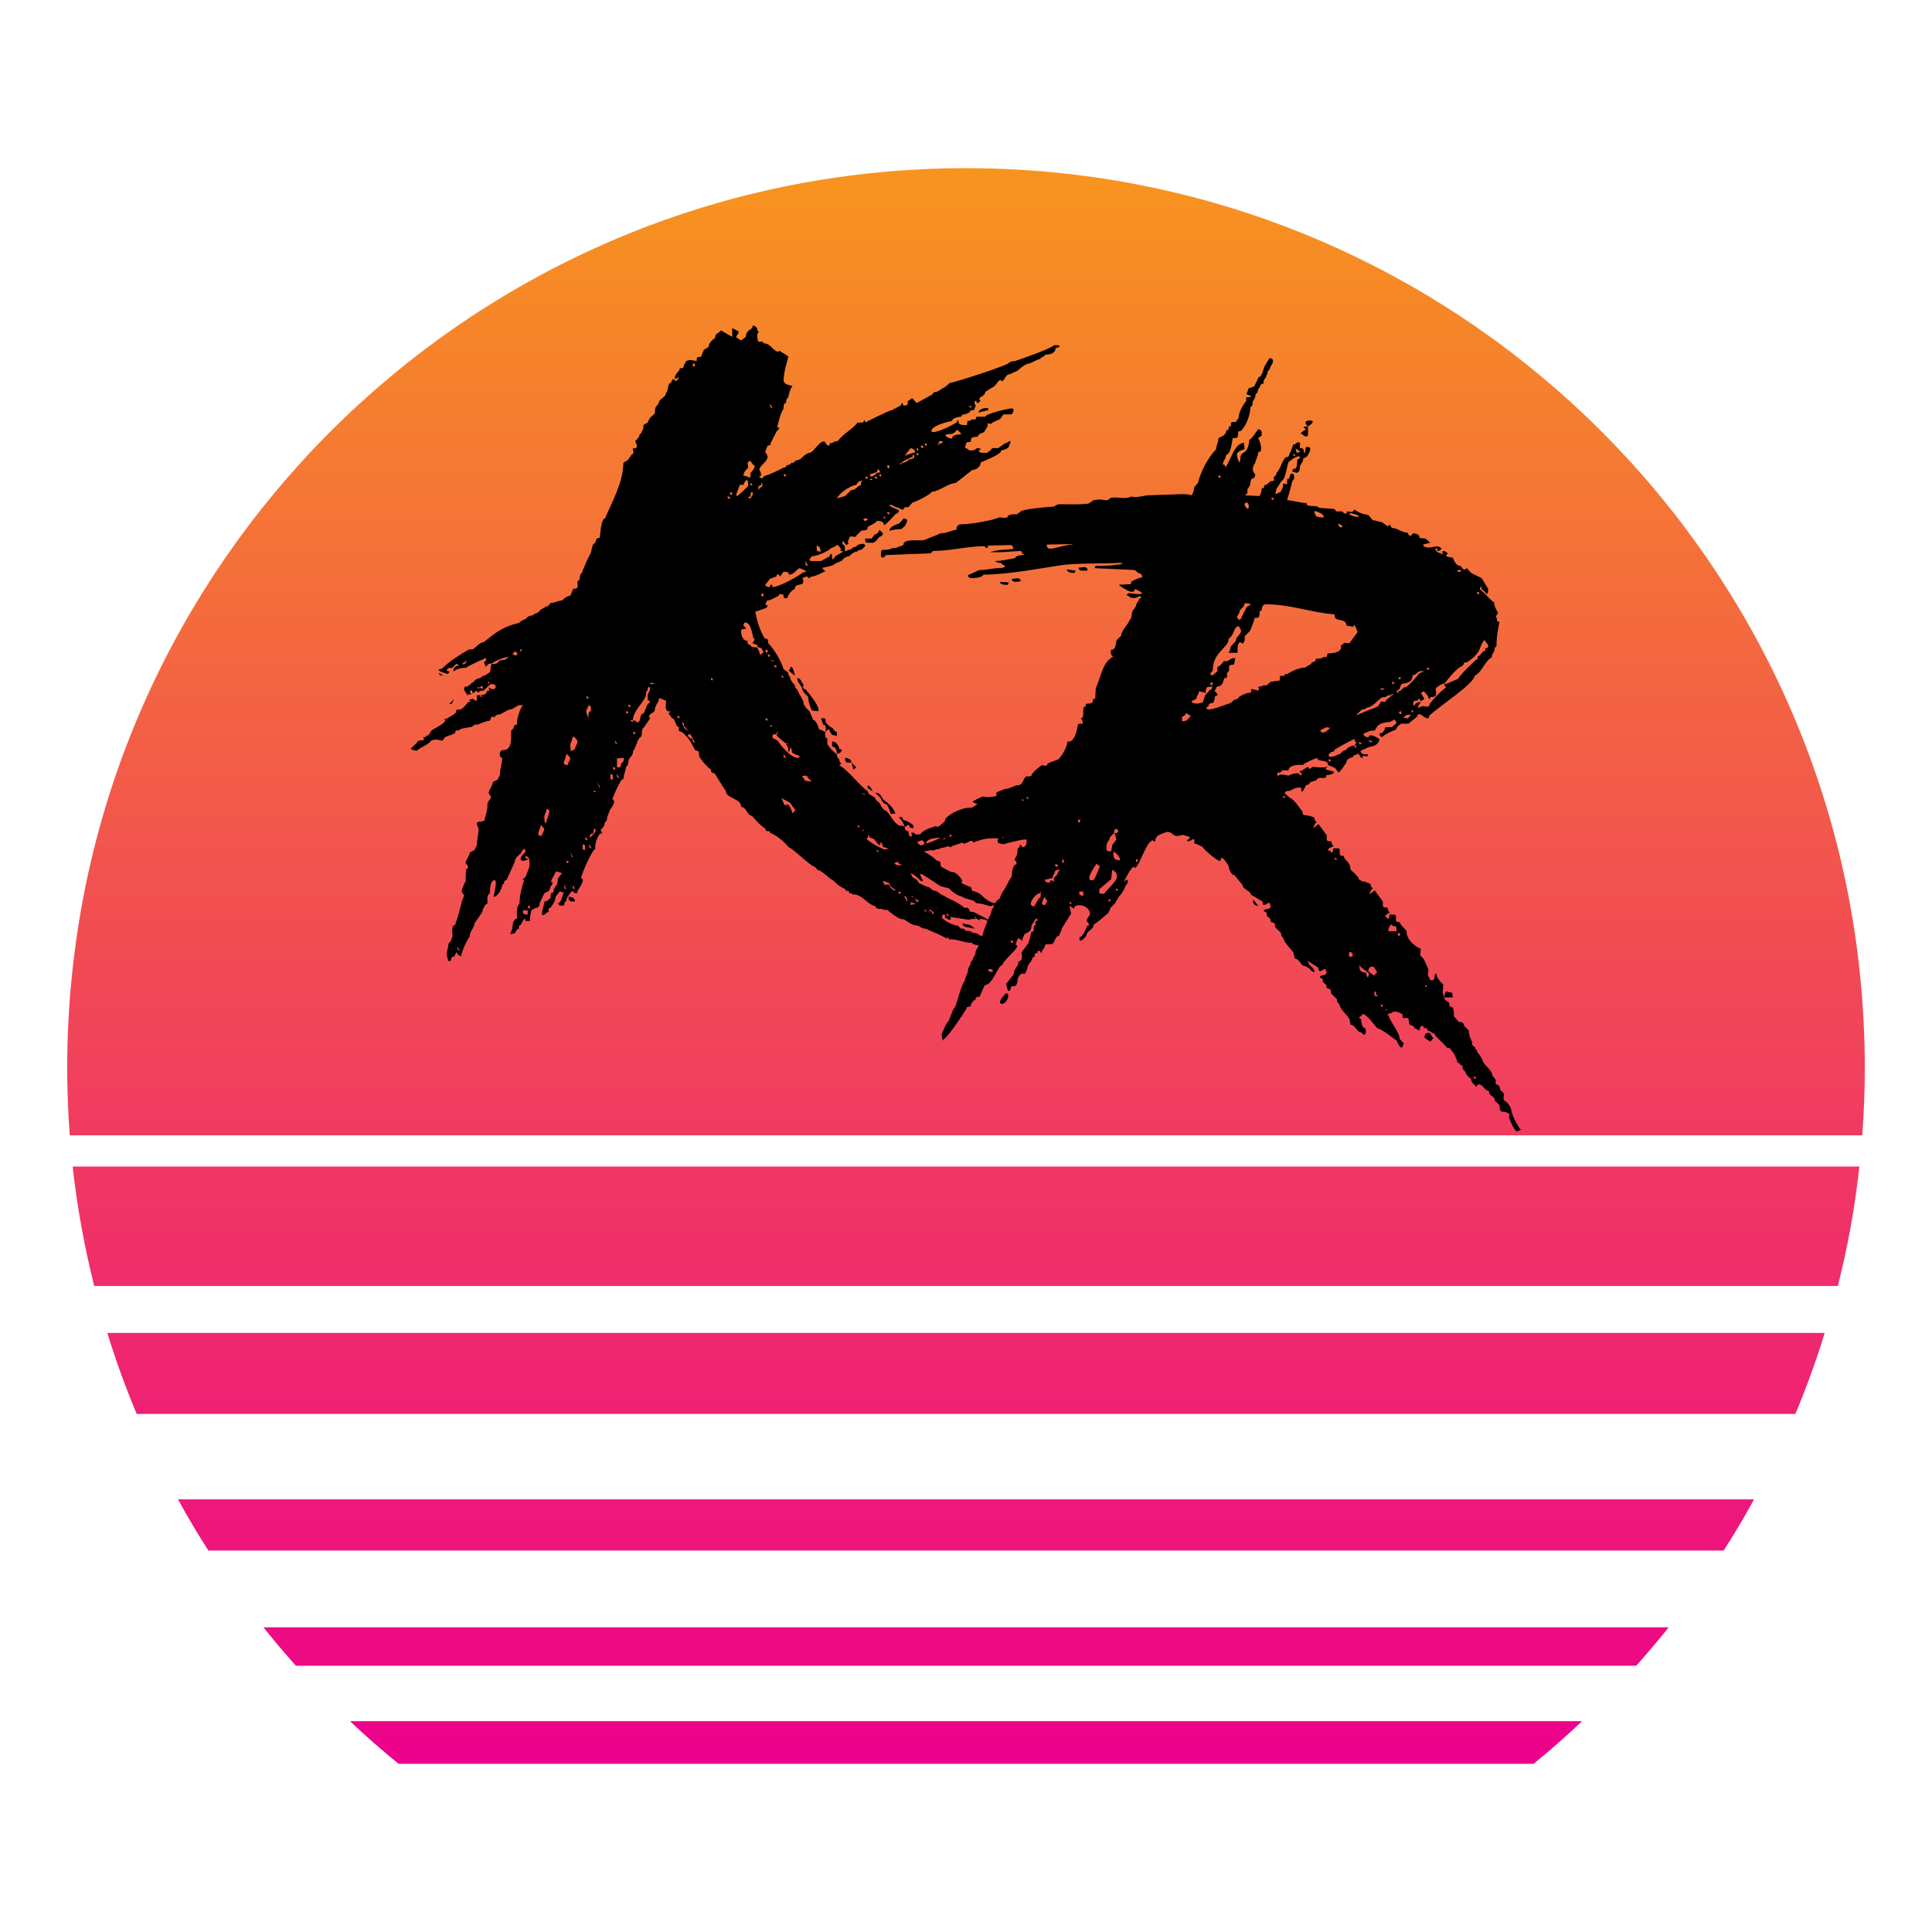 <?xml version="1.0" encoding="utf-8"?>
<!-- Generator: Adobe Illustrator 16.0.0, SVG Export Plug-In . SVG Version: 6.00 Build 0)  -->
<!DOCTYPE svg PUBLIC "-//W3C//DTD SVG 1.1//EN" "http://www.w3.org/Graphics/SVG/1.1/DTD/svg11.dtd">
<svg version="1.1" id="Layer_1" xmlns="http://www.w3.org/2000/svg" xmlns:xlink="http://www.w3.org/1999/xlink" x="0px" y="0px"
	 width="141.73px" height="141.73px" viewBox="0 0 141.73 141.73" enable-background="new 0 0 141.73 141.73" xml:space="preserve">
<g>
	<linearGradient id="SVGID_1_" gradientUnits="userSpaceOnUse" x1="70.865" y1="129.394" x2="70.865" y2="12.337">
		<stop  offset="0" style="stop-color:#EC008C"/>
		<stop  offset="1" style="stop-color:#F7941E"/>
	</linearGradient>
	<path fill="url(#SVGID_1_)" d="M25.675,126.265h90.381c-1.141,1.09-2.33,2.129-3.559,3.129h-83.25
		C28.019,128.405,26.826,127.354,25.675,126.265z M21.708,122.196h98.327c0.814-0.916,1.604-1.854,2.381-2.816H19.33
		C20.093,120.343,20.882,121.28,21.708,122.196z M15.285,113.745h111.163c0.787-1.227,1.537-2.48,2.229-3.756H13.056
		C13.755,111.265,14.496,112.519,15.285,113.745z M10.029,103.729h121.676c0.812-1.941,1.537-3.918,2.152-5.945H7.873
		C8.5,99.812,9.212,101.788,10.029,103.729z M6.912,94.339h127.911c0.725-2.855,1.252-5.77,1.58-8.764H5.332
		C5.658,88.569,6.199,91.483,6.912,94.339z M136.711,74.937c-0.051-0.978-0.111-1.955-0.211-2.919
		c-3.143-33.477-31.338-59.681-65.629-59.681c-34.303,0-62.496,26.204-65.639,59.681c-0.098,0.964-0.164,1.941-0.213,2.919
		c-0.062,1.1-0.088,2.215-0.088,3.34c0,1.691,0.062,3.355,0.188,5.01h131.495c0.121-1.654,0.186-3.318,0.186-5.01
		C136.799,77.151,136.771,76.036,136.711,74.937z"/>
	<g>
		<path d="M61.304,54.468l-0.26-0.086v0.39c0.305,0,0.346,0.305,0.346,0.521c0.131,0,0.348-0.088,0.348-0.262
			c0-0.086-0.133-0.086-0.174-0.086C61.564,54.771,61.435,54.599,61.304,54.468z"/>
		<path d="M57.964,49.092c-0.043,0-0.086,0-0.086,0.043c0,0.131,0.346,0.348,0.436,0.434c0-0.043-0.131-0.65-0.264-0.65
			C57.964,48.918,57.964,49.048,57.964,49.092z"/>
		<path d="M58.486,49.742c0,0.304,0.217,0.478,0.348,0.694c0,0.261,0.258,0.52,0.434,0.649c0.041,0.348,0.127,0.737,0.303,1.042
			l0.391,0.043c0.086,0,0.086-0.043,0.086-0.088c0-0.39-0.779-1.301-0.955-1.517c-0.217,0-0.217-0.217-0.127-0.347
			C58.746,50.089,58.791,49.742,58.486,49.742z"/>
		<path d="M66.769,60.713l0.258,0.043l-0.041-0.217c-0.176-0.174-0.479-0.347-0.74-0.39c0-0.045-0.041-0.218-0.127-0.218
			c-0.045,0-0.133,0-0.176,0.045c0.262,0.259,0.303,0.346,0.436,0.693l0.26-0.174L66.769,60.713z"/>
		<path d="M34.179,51.078c0,0.001,0,0.001-0.002,0.001C34.179,51.079,34.179,51.079,34.179,51.078z"/>
		<path d="M62,55.597c0,0.174,0,0.347,0.217,0.347h0.256C62.472,55.726,62.216,55.597,62,55.597z"/>
		<path d="M41.705,65.786c0,0.26,0.043,0.346,0.303,0.346h0.174C42.181,65.873,41.921,65.786,41.705,65.786z"/>
		<path d="M60.783,53.515c0.086,0,0.086,0.088,0.086,0.131l0.176,0.259l0.346,0.087v-0.303c-0.26,0-0.215-0.347-0.475-0.347
			l-0.35-0.348c0-0.174,0.045-0.303-0.172-0.303h-0.172l0.172,0.477c0.262,0,0.172,0.347,0.172,0.521
			C60.611,53.646,60.697,53.515,60.783,53.515z"/>
		<path d="M34.177,51.079c-0.008,0.001-0.014,0.002-0.021,0.004C34.164,51.081,34.169,51.08,34.177,51.079z"/>
		<path d="M34.156,51.083c-0.014,0.002-0.025,0.003-0.039,0.003C34.13,51.086,34.142,51.086,34.156,51.083z"/>
		<path d="M65.986,38.382c-0.26,0.13-0.736,0.216-0.736,0.562c0.262-0.086,0.564-0.131,0.869-0.131l0.303-0.26l0.131-0.346
			c0-0.13-0.174-0.174-0.262-0.174L65.986,38.382z"/>
		<path d="M71.796,30.271c0.219-0.086,0.479-0.129,0.694-0.173v-0.174C72.275,29.925,71.796,29.969,71.796,30.271z"/>
		<polygon points="32.947,51.65 33.119,51.65 33.335,51.26 		"/>
		<path d="M70.585,67.738l0.127,0.217c0.262,0.086,0.566,0.13,0.824,0.174l-0.348-0.261L70.585,67.738z"/>
		<polygon points="67.765,64.529 67.722,64.572 67.765,64.572 		"/>
		<path d="M32.21,49.352v0.043c0,0.131,0.17,0.174,0.301,0.174L32.21,49.352z"/>
		<path d="M64.771,39.118l-0.258-0.26c-0.045,0.172-0.176,0.346-0.348,0.346l-0.217,0.304h-0.477v0.174
			c0,0.131,0.129,0.131,0.26,0.131h0.348c0.174-0.088,0.303-0.261,0.434-0.435C64.644,39.378,64.771,39.248,64.771,39.118z"/>
		<path d="M64.208,58.154l0.393,0.391c0.043,0.131,0.26,0.521,0.434,0.435c0.129,0.216,0.262,0.477,0.303,0.736l0.348-0.044
			c-0.174-0.477-0.521-0.736-0.914-1.041c-0.127-0.217-0.217-0.477-0.518-0.477H64.208z"/>
		<path d="M63.646,57.721v0.087l0.389,0.26c-0.041-0.086-0.215-0.434-0.346-0.434C63.646,57.634,63.646,57.677,63.646,57.721z"/>
		<polygon points="62.82,56.29 62.472,55.943 62.605,56.464 		"/>
		<path d="M96.299,30.933c0-0.087-0.133-0.087-0.219-0.087s-0.303,0-0.303,0.174c0,0.086,0.086,0.174,0.174,0.26
			C96.039,31.236,96.299,31.062,96.299,30.933z"/>
		<path d="M92.309,66.446l-0.391-0.477C91.918,66.274,91.961,66.446,92.309,66.446z"/>
		<path d="M73.793,72.864c-0.174,0.173-0.434,0.434-0.434,0.694c0,0.043,0.086,0.086,0.129,0.086c0.26,0,0.477-0.347,0.477-0.607
			C73.965,72.951,73.922,72.864,73.793,72.864z"/>
		<path d="M104.492,76.116l0.434,0.303l0.217-0.26l-0.258-0.389C104.58,75.771,104.537,75.813,104.492,76.116z"/>
		<path d="M95.516,31.843c0.09,0.088,0.217,0.174,0.305,0.174c0.131,0,0.131-0.086,0.131-0.174v-0.563h-0.088
			c-0.348,0-0.217,0.131-0.043,0.217c-0.088,0.044-0.389,0.218-0.389,0.304C95.432,31.843,95.516,31.843,95.516,31.843z"/>
		<path d="M73.922,42.9l0.086-0.174l-0.648-0.043c0,0.217,0.348,0.217,0.477,0.217H73.922z"/>
		<path d="M74.877,42.641c0-0.131-0.086-0.218-0.217-0.218l-0.434,0.044c0,0.174,0.129,0.217,0.303,0.217L74.877,42.641z"/>
		<path d="M78.822,42.035l0.088-0.174l-0.65-0.087C78.26,41.989,78.648,42.035,78.822,42.035z"/>
		<path d="M105.969,73.169h0.605l-0.043-0.347c-0.174,0-0.305-0.088-0.434-0.088C105.969,72.822,105.969,73.037,105.969,73.169z"/>
		<path d="M79.775,41.861v-0.044c0-0.174-0.129-0.217-0.258-0.217l-0.395,0.043c0,0.218,0.178,0.218,0.348,0.218H79.775z"/>
		<path d="M111.52,82.839c-0.262-0.393-0.521-0.869-0.652-1.346c0-0.26-0.217-0.52-0.389-0.693
			c-0.262-0.043-0.174-0.391-0.133-0.562l-0.301-0.305c0-0.131-0.045-0.305-0.176-0.348c-0.174,0-0.174-0.217-0.129-0.346
			l-0.262-0.348c0-0.389-0.691-0.824-0.691-1.041c-0.086-0.26-0.26-0.477-0.434-0.693v-0.043c0-0.174-0.172-0.088-0.131-0.305
			c-0.174-0.043-0.262-0.174-0.217-0.346c-0.131-0.262-0.26-0.564-0.26-0.867l-0.348-0.35c0-0.215-0.172-0.303-0.348-0.258
			l-0.391-0.433c0-1.171-0.346-0.349-0.346-0.998l-0.305-0.217l-0.172-0.52l0.043-0.608c-0.172-0.129-0.391-0.389-0.477-0.605
			v-0.088c0,0,0-0.086-0.043-0.086c-0.219,0,0,0.477-0.305,0.477h-0.131l-0.172-0.391l0.041-0.39l-0.346-0.782l-0.26-0.26
			l0.043-0.478c-0.477-0.214-1.039-0.691-1.039-1.257c0-0.174-0.479-0.434-0.479-0.693c-0.391-0.043-0.303-0.087-0.303-0.435
			c0-0.129-0.088-0.129-0.174-0.129h-0.303c0,0.043,0,0.303-0.131,0.303c-0.043,0-0.086-0.086-0.086-0.129l-0.131-0.088l0.389-0.26
			c-0.129-0.044-0.172-0.218-0.172-0.347c-0.434,0-0.348-0.042-0.348-0.434l-0.607-0.823l-0.389,0.303
			c0.041-0.174,0.129-0.348,0.26-0.477c-0.131-0.043-0.174-0.174-0.174-0.304c-0.131-0.044-0.477-0.217-0.607-0.174l-0.26-0.174
			v-0.086c-0.174-0.218-0.389-0.435-0.605-0.608c0-0.648-0.479-0.648-0.479-0.996c-0.391-0.043-0.305-0.087-0.305-0.435
			c0-0.129-0.086-0.129-0.172-0.129h-0.303c0,0.043,0,0.303-0.131,0.303c-0.045,0-0.088-0.086-0.088-0.129
			c-0.043,0-0.174,0-0.174-0.088c0-0.086,0.348-0.217,0.434-0.26c-0.129-0.044-0.172-0.218-0.172-0.347
			c-0.434,0-0.346-0.044-0.346-0.434l-0.609-0.825l-0.389,0.305c0.043-0.174,0.129-0.347,0.258-0.478
			c-0.129-0.042-0.172-0.173-0.172-0.303c-0.215-0.087-0.434-0.174-0.65-0.174c-0.172,0-0.217-0.086-0.217-0.26
			c-0.174-0.217-0.65-0.955-0.91-0.997l-0.391-0.349c0.043-0.174,0.215-0.217,0.348-0.174c0.217-0.129,0.477-0.26,0.736-0.26
			c0.129,0,0.129,0.088,0.129,0.217c0,0,0,0.088,0.043,0.088c0.09,0,0.262-0.392,0.305-0.478c0.131,0,0.26-0.088,0.305-0.217
			l0.436-0.13c0.17-0.26,0.301-0.173,0.561-0.173c0.131,0,0.219-0.087,0.176-0.217c0.127,0,0.561-0.043,0.561-0.217
			c-0.129-0.174-0.953-0.087-0.434-0.392c-0.303,0.088-0.824,0.044-1.125,0l-0.219,0.175l-0.129-0.175l-0.479,0.305
			c-0.301,0,0.043,0.173,0.043,0.261c0,0.086-0.129,0.043-0.172,0.043c0-0.131-0.086-0.131-0.217-0.131
			c-0.174,0-0.436,0.088-0.605,0.174c-0.219-0.043-0.607-0.174-0.781,0.043l-0.043-0.26h0.086c0.131,0,0.26-0.043,0.26-0.174h0.479
			c0.041-0.39,0.736-0.433,1.039-0.39c0.303-0.217,0.691-0.391,1.086-0.521v0.044c0,0.261,0.822,0.044,0.777,0.478l0.52,0.217
			l0.262,0.347c0.219-0.217,0.391-0.477,0.566-0.737c0.041-0.434,0.561-0.304,0.561-0.563c0.086,0,0.262,0,0.262-0.131l0.172,0.174
			c0,0.043,0.088,0.173,0.133,0.173c0.086,0,0.086-0.13,0.086-0.173c0.129,0.043,0.389,0.13,0.389-0.087h-0.174
			c-0.172,0-0.387-0.044-0.387-0.261l0.689-0.304c0.305,0,0.695-0.217,0.695-0.563c-0.129-0.087-0.781-0.476-0.781-0.129h-0.043
			c-0.174,0-0.346-0.086-0.346-0.261l0.52-0.217h0.174c0.389,0,0-0.563,1.256-0.649l0.348-0.174l0.133,0.26l-0.348,0.304h-0.48
			c-0.041,0.174-0.127,0.348-0.258,0.434c-0.043,0-0.174,0-0.174,0.087c0,0.086,0.131,0.173,0.174,0.217
			c0.305-0.261,0.693-0.433,1.041-0.563c0.045-0.174,0.217-0.347,0.391-0.435h0.521l0.648-0.521c0-0.086,0.043-0.174,0.129-0.174
			c0.219,0,0.391,0.305,0.652,0.305c0.086,0,0.086-0.087,0.086-0.174c0.65-0.651,3.342-2.385,3.342-2.948
			c0.561-0.261,0.734-1.085,1.256-1.346l0.041-0.259c0.133-0.086,0.178-0.304,0.178-0.434l0.127-0.13
			c0-0.65,0.086-1.128,0.217-1.779c-0.174,0-0.217-0.173-0.174-0.304c-0.215,0,0.043-0.302,0.086-0.345
			c-0.129-0.218-0.301-0.521-0.301-0.782c-0.389-0.26-0.652-0.692-1.041-0.954c0-0.043,0.043-0.216,0.086-0.216
			c0.045,0,0.045,0.216,0.045,0.216c0.174,0.044,0.303,0.305,0.389,0.348c0.086-0.131,0.086-0.26,0.086-0.391l-0.475-0.781
			l-0.781-0.388l-0.305-0.348l-0.217,0.13l-0.26-0.304c-0.346,0-0.436-0.347-0.564-0.607c-0.172,0-0.391-0.043-0.518-0.131
			l0.17-0.172l-0.258-0.175c-0.26,0-0.174,0.13-0.045,0.261l-0.477-0.174l-0.174-0.261h0.174c0,0.044,0,0.174,0.043,0.174
			c0.086,0,0.219-0.086,0.26-0.174c-0.215-0.303-0.607-0.086-0.865-0.086c-0.176,0-0.479,0-0.479-0.217l0.52-0.131l-0.346-0.303
			l-0.432-0.044l-0.047-0.174c-0.086-0.129-0.301-0.171-0.475-0.171c0,0.085-0.045,0.171-0.176,0.171
			c-0.086,0-0.172-0.129-0.172-0.217c-0.477,0-0.736-0.346-1.17-0.346c-0.045-0.086-0.262-0.434-0.262-0.086l-0.477-0.348
			c-0.217,0-0.436-0.13-0.65-0.13l-0.348-0.391c-0.346-0.043-0.736-0.174-0.996-0.391l-0.172,0.174l-0.393-0.044
			c0,0.044,0,0.174-0.088,0.174c-0.086,0-0.172-0.087-0.26-0.174h-0.436l-0.127-0.173l-1.129-0.087
			c-0.086-0.131-0.346-0.131-0.475-0.131c-0.133,0-0.479,0-0.436-0.217c-0.391,0-0.953-0.173-1.43-0.217
			c0.041-0.13,0.346-1.169,0.346-1.257c0-0.173,0.174-0.217,0.174-0.39c0-0.087,0-0.305-0.174-0.305
			c-0.217,0-0.088,0.478-0.346,0.392v0.391l-0.305-0.044v0.261l-0.174,0.346l-0.389,0.174l0.084-0.392l0.393-0.605
			c0.26-0.044,0.391-1.128,0.479-1.345c0.217-0.174,0.432-0.347,0.691-0.435c0.045,0,0.174,0,0.174,0.043
			c0,0.088-0.174,0.174-0.215,0.218c0,1.085-0.348,0.348-0.348,0.868l0.348,0.086l0.172-0.173c0-0.607,0.262-0.477,0.262-0.868
			l0.303-0.174c0.086-0.173,0.217-0.347,0.217-0.562c0-0.09-0.086-0.132-0.174-0.132c-0.219,0-0.174,0.132-0.174,0.304
			c0,0.043-0.045,0.13-0.131,0.13c0.045-0.174,0-0.347-0.215-0.347c-0.133,0-0.045-0.216-0.045-0.302
			c0-0.045-0.043-0.131-0.129-0.131c-0.174,0-0.219,0.217-0.395,0.174c0,0.172-0.301,0.779-0.342,0.908h-0.088
			c-0.305,0-0.479,0.912-0.783,1.172c0,0.131-0.084,0.261-0.215,0.305l0.045,0.216c0,0.087-0.219,0.087-0.262,0.087l-0.305,0.261
			c-0.129,0-0.172,0.043-0.172,0.174c0,0.085-0.088,0.085-0.176,0.085c0,0.173-0.041,0.435-0.172,0.563h-0.043l-0.998-0.043
			l0.172-0.174v-0.304c0.133-0.128,0.219-0.302,0.219-0.476c0.043-0.478,0.348-0.13,0.348-0.606
			c-0.131-0.088-0.174-0.261-0.174-0.392c0-0.13,0.088-0.346,0.174-0.434c0.041-0.261,0.217-0.478,0.217-0.78
			c0.172,0,0.217-0.131,0.217-0.259c0-0.261-0.086-0.564-0.217-0.781l0.258-0.174v-0.26c0-0.131-0.172-0.218-0.258-0.218
			c-0.131,0.174-0.479,0.738-0.65,0.781c-0.086,1.127-0.607,0.823-0.65,1.256c0,0.045,0,0.392-0.088,0.392
			c-0.084-0.174-0.172-0.392-0.172-0.563c0-0.218,0.389-0.347,0.562-0.391l-0.045-0.477c-0.777,0.088-0.949,1.344-1.385,1.821
			c0.041-0.131-0.045-0.26-0.174-0.217c0.041-0.174,0.088-0.348,0.215-0.478v-0.088c0-0.086,0.086-0.216,0.176-0.216
			c0.219-0.217,0.303-0.909,0.344-1.17h0.219c0.217,0,0.176-0.305,0.176-0.478l0.215-0.043c0.434-0.478,0.648-1.128,0.693-1.736
			l0.133-0.128l0.041-0.304l0.174-0.305c0-0.129,0.041-0.303,0.174-0.346c0-0.131,0.043-0.304,0.174-0.392v-0.043
			c0-0.13,0.127-0.217,0.26-0.217v-0.086c0-0.131,0.043-0.261,0.172-0.348c0-0.173,0.131-0.173,0.131-0.478
			c0.131-0.043,0.172-0.217,0.217-0.346c0.088-0.132,0.176-0.26,0.176-0.39c0-0.174-0.133-0.217-0.262-0.217l-0.391,0.648
			c-0.043,0.174-0.176,0.737-0.391,0.737l-0.346,0.694l-0.393,0.131l-0.172,0.433c0.043,0,0.346,0.131,0.346,0.174
			s-0.129,0.043-0.129,0.043c-0.262,0-0.262,0-0.217,0.261c-0.264,0.304-0.564,0.866-0.564,1.258l-0.217,0.303h-0.219
			c-0.172,0-0.125,0.174-0.125,0.304c-0.133,0-0.176,0.043-0.176,0.174c0,0.13-0.086,0.13-0.172,0.13
			c0,0.348-0.305,0.434-0.566,0.564c0,0.304-0.174,0.521-0.174,0.823c-0.605,0.607-1.125,1.648-1.342,2.472l-0.262,0.305
			c-0.041,0.173-0.041,0.389-0.174,0.562v0.043c-0.26-0.086-0.52-0.086-0.781-0.086l-2.383,0.086c-0.434,0-0.822,0.217-1.258,0.086
			c-0.564,0.261-1.215-0.043-1.604,0.131c-0.131,0.261-0.52,0.087-0.738,0.087l-0.434,0.043l-0.389,0.262
			c-0.742,0.086-1.389,0.043-2.125,0.043c-0.133,0-0.307,0.086-0.395,0.173c-0.646,0.044-1.73,0.131-2.383,0.305l-0.348,0.26h-0.127
			c-0.133,0-0.566,0-0.566,0.217c-0.174,0.086-0.389,0.043-0.562,0c-0.566,0.26-2.211,0.521-2.864,0.521
			c-0.217,0-0.348,0.217-0.303,0.391c-0.348,0.043-0.781,0.261-1.041,0.261c-0.086,0-0.217,0-0.303,0.085l-1.086,0.434h-0.648
			c-0.219,0-0.869,0-0.824,0.347l-0.564,0.217h-0.215c-0.307,0.131-0.348,0.131-0.695,0.131c-0.219,0-0.172,0.216-0.172,0.433
			c0,0.131,0.086,0.131,0.215,0.131l0.131-0.174l3.295-0.129l0.172-0.175c1.303,0,2.518-0.348,3.774-0.348
			c0.045,0.045,0.088,0.131,0.174,0.131s0.086-0.086,0.086-0.173l1.691-0.044c0.086,0.044,0.174,0.131,0.174,0.26
			c0,0.044-0.562,0.088-0.695,0.088c-0.342,0-0.689,0.086-1.037,0.173c0.736,0.043,1.473-0.043,2.211-0.087
			c0.086,0,0.215,0.087,0.129,0.175c0.045,0,0.174,0.043,0.174,0.086s-0.648,0.043-0.648,0.26c-0.48,0.087-1,0.218-1.518,0.218
			l0.301,0.13h0.047c0.215,0,0.215,0.173,0.43,0.217c0,0.174-0.389,0.174-0.477,0.174c-0.434,0-0.996,0.174-1.389,0.13l-0.867,0.389
			c0,0.174,0.174,0.217,0.305,0.217c0.174,0,0.782-0.043,0.827-0.26c1.818,0,3.99-0.434,5.721-0.693
			c1.389-0.173,2.951-0.086,4.336-0.173l0.178,0.087c-0.652,0.086-1.35,0.174-1.996,0.13l-0.086,0.174l2.818,0.13
			c0.301,0,0.301,0.261,0.52,0.261c0.086,0.042,0.172,0.128,0.172,0.259c0,0.043-0.086,0.043-0.131,0.043
			c-0.26,0.087-0.475,0.174-0.693,0.304v0.174L82.076,42.9c0.127,0.131,1.168,0.868,1.168,0.304
			c0.088,0.043,0.521,0.217,0.521,0.305c0,0.172-0.824,0-0.953,0l-0.176,0.129l0.348,0.217c0.219,0.044,0.434,0,0.607-0.13
			c0.045,0,0.131,0.087,0.131,0.13c0,0.044-0.086,0.044-0.131,0.044c-0.041,0.217-0.217,0.26-0.26,0.564l-0.176,0.261
			c-0.215,0.171-0.039,0.604-0.301,0.778c-0.043,0.261-0.607,0.738-0.607,1.128L81.9,46.977c-0.043,0.261-0.043,0.694-0.389,0.694
			c-0.045,0.13-0.045,0.478,0.172,0.478c-0.824,0.432-0.91,1.517-1.299,2.341l-0.045,0.779c-0.434,0,0.172,0.348-0.607,0.348
			c-0.086,0-0.086,0.13-0.086,0.217h-0.043c-0.303,0,0.043,0.781-0.303,0.868c0.043,0.087,0.129,0.173,0.129,0.304
			c0,0.26-0.348-0.174-0.393,0.347c-0.041,0.391-0.303,1.17-0.736,1.039c0,0.391-0.389,1.042-0.648,1.303l-0.779,0.303
			c-0.133,0.26-0.133,0.174-0.436,0.131c-0.262,0.173-0.521,0.39-0.736,0.649c0,0.218-0.217,0.174-0.348,0.174
			c-0.305,0-0.258,0.65-0.652,0.65c-0.301,0-0.693,0.304-0.953,0.261l-0.648,0.26v0.26c-0.307,0.087-0.695,0.13-0.998,0.044
			c-0.086,0.043-0.739,0.303-0.739,0.391c0,0.043,0.305,0.173,0.348,0.173l-0.434,0.261c-0.607-0.044-1.473,0.347-1.906,0.781
			l-0.086,0.259c-0.133,0.044-0.48,0.52-0.607,0.304c-0.393,0.13-0.914,0.26-1.174,0.607h-0.26l-0.068,0.026l-0.102-0.123
			l-0.219-0.045l0.043,0.261c0.01,0,0.018,0.002,0.027,0.003L66.8,61.37c-0.039-0.032-0.08-0.063-0.121-0.094l-0.041-0.304h-0.045
			c-0.172,0-0.215-0.174-0.215-0.303c-0.088-0.088-0.26-0.131-0.393-0.088c-0.475-0.26-0.605-0.737-0.951-1.083l-0.174-0.086
			c-0.131-0.131-0.26-0.305-0.307-0.478l-0.258-0.217l-0.131-0.218l-0.434-0.26l-0.086-0.217c-0.477-0.26-1.605-1.734-2.082-1.864
			l0.174-0.173c-0.133,0-0.174-0.217-0.174-0.305c-0.129-0.043-0.174-0.217-0.174-0.347c-0.26-0.174-0.521-0.477-0.693-0.737v-0.434
			c-0.217,0-0.174-0.348-0.131-0.477c-0.172,0-0.258-0.174-0.477-0.174c-0.043-0.173-0.215-0.694-0.434-0.694l-0.262-0.649
			c-0.172-0.131-0.344-0.305-0.43-0.521c0-0.348-0.393-0.738-0.479-1.084c-0.131-0.043-0.172-0.175-0.172-0.304
			c-0.176-0.174-0.35-0.391-0.35-0.607c-0.129-0.043-0.129-0.217-0.129-0.304l-0.348-0.26c-0.219-0.694-0.65-1.389-1.127-1.908
			v-0.086c0-0.174-0.086-0.26-0.26-0.26c-0.348-0.565-0.562-1.303-0.695-1.952l0.736-0.259c0.174-0.044,0.262-0.261,0-0.261
			l0.133-0.305c0.301,0,0.781-0.347,0.867-0.347c0-0.087,0.041-0.13,0.127-0.13c0.088,0,0.176,0.043,0.219,0.087
			c0,0.13,0,0.217,0.129,0.217h0.133c0.086-0.261,0.301-0.564,0.564-0.694c0-0.521,0.865-0.044,0.561-0.781l0.305-0.129
			c0.043,0.042,0.129,0.129,0.215,0.129c0.045,0,0.045-0.043,0.045-0.087c0.389-0.042,0.783-0.26,1.127-0.434
			c-0.086-0.043-0.217-0.129-0.217-0.215c0-0.044,0.131-0.044,0.131-0.044c0.176-0.044,0.695-0.131,0.824-0.305l0.434-0.173
			c0.131-0.173,0.346-0.347,0.562-0.347c0.172-0.174,0.391-0.348,0.607-0.348c0.045-0.129,0.217-0.129,0.305-0.129l0.26-0.261
			c0-0.13-0.086-0.174-0.174-0.174c-0.129,0-0.258,0.044-0.391,0.087c-0.041,0.13-0.217,0.174-0.344,0.174
			c-0.045,0.13-0.176,0.174-0.307,0.174L62,40.462l-0.047-0.477c-0.084,0-0.17-0.043-0.17-0.13l0.041-0.174l0.26,0.304
			c0.088-0.043,0.305-0.173,0.088-0.173l0.129-0.348c0-0.174,0.305-0.087,0.391-0.087s0.129,0,0.129-0.087l0.35-0.347
			c0.258-0.086,0.477,0.043,0.477-0.261c0-0.086,0.52-0.216,0.691-0.476c0.176,0,0.393,0.043,0.479,0.174c0,0.043,0,0.13,0.045,0.13
			c0.129,0,0.777-0.738,0.865-0.824c0.131,0,0.217-0.131,0.217-0.26c-0.086-0.043-0.693-0.261-0.693-0.348
			c0-0.043,0.131-0.043,0.131-0.043l0.346,0.174c0.217,0,0.307,0.174,0.52,0.174c0.221-0.218,0-0.174,0.393-0.174l0.303-0.347
			c0.133,0,1.389-0.608,1.389-0.782c0.52,0,1.256-0.649,1.777-0.649l1.213-0.953c0.262,0,0.609-0.218,0.609-0.521
			c0-0.088,1.516-0.565,1.516-0.912c0.566-0.13,0.566-0.217,0.695-0.692c-0.176,0-0.262,0.173-0.434,0.173l-0.477,0.346h-0.434
			c-0.088,0.132-0.262,0.261-0.393,0.347h-0.217c-0.131,0-0.391,0-0.391-0.173c0.045,0,0.133-0.042,0.133-0.087
			c0-0.087-0.219-0.087-0.262-0.087c-0.131,0.132-0.258,0.174-0.434,0.174c-0.26,0-0.219-0.174-0.434-0.174
			c0-0.13,0.045-0.302,0.131-0.434h0.084c0.479,0-0.084-0.389,0.609-0.389c0.086,0,0.172-0.043,0.172-0.174l0.391-0.174l0.262-0.434
			c0-0.347,0.041-0.173,0.217-0.173c0.043,0,0.086-0.043,0.131-0.088l0.562-0.26l0.26-0.347h0.607
			c0.045-0.087,0.133-0.217,0.133-0.304c0-0.13-0.088-0.13-0.178-0.13c-0.217,0-1.906,0.391-1.906,0.607h-0.651
			c0,0.216-0.176,0.26-0.346,0.173c0,0.131-0.219,0.131-0.305,0.131l-0.043,0.303h-0.26c-0.131,0-0.307-0.043-0.348-0.174
			c0,0,0-0.173-0.045-0.173c-0.041,0-0.086,0.13-0.127,0.173c-0.348,0.217-1.303,0.694-1.695,0.694c-0.041,0-0.127,0-0.127-0.086
			c0-0.392,1.256-0.694,1.516-0.737c0-0.217,0.479-0.304,0.652-0.304l0.129-0.174H70.8l0.301-0.131l0.133-0.173h0.215l0.133-0.348
			c-0.045-0.043-0.088-0.128-0.088-0.217c0-0.085,0.043-0.128,0.131-0.128c0,0.043,0,0.171,0.086,0.171s0.172-0.128,0.219-0.171
			c-0.047-0.046-0.088-0.089-0.088-0.132c0-0.174,0.434-0.216,0.434-0.52l0.695-0.435c0.041-0.043,0.475-0.693,0.475-0.347
			c0.303,0,0.262-0.52,0.652-0.52l0.562-0.261c0,0,0.521-0.521,0.867-0.521l0.648-0.303c0.221,0,0.133-0.172,0.348-0.172
			l0.176-0.174c0.305,0,0.734-0.087,0.734-0.478c0.088,0,0.307-0.086,0.307-0.174c-0.088-0.043-0.262-0.043-0.395-0.043
			c-0.43,0.347-2.9,1.17-2.9,1.17c-0.174,0-0.391,0.044-0.48,0.173c-0.432,0.261-3.772,1.346-4.293,1.432l-0.348,0.305
			c-0.086,0-0.52,0.347-0.646,0.347c-0.09,0-0.262,0.043-0.262,0.174l-1.17,0.648l-0.305-0.345c-0.215,0-0.131,0.174-0.348,0.174
			c0,0.345,0,0.345-0.348,0.345c0,0,0-0.174-0.041-0.174c-0.045,0-0.131,0.131-0.131,0.174l-0.65,0.348
			c-0.174,0-1.91,0.867-1.951,0.91c0,0,0-0.173-0.045-0.173c-0.041,0-0.086,0.13-0.129,0.173h-0.391
			c-0.389,0.521-1.039,0.782-1.43,1.346c-0.262,0-0.391,0.173-0.609,0.173c0,0.044,0,0.173-0.086,0.173s-0.172-0.129-0.217-0.173
			c0-0.088-0.043-0.13-0.131-0.13c-0.346,0-0.693,0.693-0.996,0.822c-0.26,0-0.564,0.305-0.736,0.478l-0.389,0.131
			c0,0.131-0.217,0.131-0.264,0.131c-0.041,0.129-0.215,0.172-0.348,0.172v0.044c0,0.087-0.127,0.131-0.215,0.131
			c-0.477,0.26-0.955,0.477-1.475,0.65c0,0.087-0.043,0.13-0.127,0.13c-0.047,0-0.176-0.043-0.176-0.13
			c0-0.043,0.09-0.043,0.129-0.043c0-0.131-0.039-0.305-0.129-0.434c0-0.349,0.605-0.565,0.605-0.998l-0.174-0.348l0.174-0.434
			c0.088,0,0.26-0.044,0.217-0.173l0.436-0.867c0.088-0.087,0.348-0.304,0.043-0.304c0.131-0.477,0.217-0.954,0.477-1.388v-0.131
			c0-0.13,0.043-0.261,0.174-0.261c0-0.128,0.041-0.345,0.174-0.432c0.043-0.26,0.129-0.607,0.303-0.825
			c-0.217-0.043-0.65-0.129-0.65-0.389c0-0.608,0.215-1.215,0.348-1.78l-0.693-0.432c0,0.043,0,0.087-0.045,0.087
			c-0.348,0-0.564-0.608-1.041-0.608l-0.129-0.129h-0.305c-0.043-0.131-0.17-0.694,0.088-0.694
			c-0.131-0.043-0.172-0.174-0.172-0.304c-0.086-0.088-0.174-0.174-0.262-0.174c-0.086,0-0.086,0.13-0.086,0.174
			c-0.26,0.173-0.479,0.304-0.479,0.65l-0.348,0.261l-0.348-0.217c0-0.217,0.176-0.217,0.176-0.434l-0.479-0.261v0.65l-0.824-0.478
			c-0.17,0.262-0.432,0.174-0.432,0.564c-0.217,0.13-0.477,0.39-0.477,0.651l-0.348,0.216l-0.217,0.521
			c-0.305,0-0.305,0-0.305,0.302l-0.477-0.087l-0.303,0.087l-0.174,0.347c0,0.174-0.086,0.174-0.217,0.174
			c-0.086,0-0.086,0.044-0.086,0.13c-0.086,0.131-0.348,0.348-0.348,0.564c0,0.087,0.045,0.087,0.131,0.087l0.172-0.174
			l-0.041,0.174l-0.176,0.173l-0.215-0.173l-0.174,0.303c-0.262,0.044-0.131,0.564-0.348,0.738c0,0.347-0.52,0.391-0.52,0.735
			l-0.26,0.348l-0.045,0.435l-0.348,0.304l-0.172,0.346l-0.303,0.174c0,0.131,0,0.348-0.133,0.478c0,0.217-0.174,0.131-0.174,0.348
			c-0.082,0.13-0.172,0.258-0.303,0.347l0.131,0.346c0,0.173-0.131,0.26-0.303,0.173l0.045,0.304c0,0.088-0.045,0.174-0.133,0.174
			l-0.26,0.391l-0.346,0.218c0,1.387-0.824,2.86-1.346,4.075c-0.303,0-0.346,1.257-0.389,1.431H43.96
			c-0.176,0-0.262,0.131-0.262,0.304l-0.217,0.217l-0.131,0.564c-0.041,0.043-0.646,1.3-0.646,1.474
			c-0.176,0.086-0.176,0.347-0.176,0.477l-0.172,0.173c0,0.305,0.127,0.521-0.219,0.521c-0.086,0-0.131,0.044-0.131,0.13
			l-0.172,0.391c-0.219,0-0.434,0.174-0.609,0.347c-0.303,0-0.52,0.174-0.822,0.174l-0.219,0.26l-0.041-0.042l-0.52,0.302
			c-0.133,0.303-0.393,0.174-0.521,0.391c-0.174,0-0.434,0.086-0.521,0.261c-0.172,0.043-0.391,0.172-0.52,0.303
			c-1.17,0.261-1.691,0.694-2.557,1.389c-0.309,0.043-0.564,0.346-0.781,0.52l-0.348,0.043c-0.609,0.347-1.43,0.868-1.951,1.388
			l-0.262,0.087l0.131,0.131l0.52,0.173c0.086,0,0.133-0.13,0.174-0.173l-0.217-0.044c0-0.13,0.129-0.261,0.262-0.216h0.129
			l0.305-0.305c0.086,0,0.174,0.087,0.174,0.131c0,0.086-0.133,0-0.133,0l-0.213,0.174l-0.047,0.26
			c0.26-0.174,0.607-0.305,0.912-0.26c0.088-0.088,1.213-0.651,1.346-0.651c0,0,0.039-0.087,0.086-0.087
			c0.041,0,0.086,0.13,0.086,0.173l-0.172,0.131l0.127,0.347l0.217-0.217l0.262-0.044c0.348-0.26,0.781-0.39,1.215-0.477
			l-0.26,0.217l-0.393,0.043c-0.215,0.217-0.26,0.305-0.607,0.261c-0.086,0.217-0.041,0.391-0.127,0.607
			c-0.176,0.13-0.348,0.26-0.566,0.304c-0.129,0.217-0.432,0.087-0.609,0.391l-0.256,0.174c-0.047,0.13-0.176,0.086-0.219,0.215
			l-0.172-0.042l-0.086,0.217l0.172,0.304l0.086,0.086c0,0.064-0.047,0.104-0.109,0.122c0.096-0.023,0.16-0.095,0.197-0.166
			c0.26,0.131,0.174-0.042,0.084-0.172c0.047-0.043,0.047-0.089,0.133-0.089c0.043,0,0.086,0.174,0.086,0.219l0.305-0.219
			c0,0.046,0.043,0.131,0.086,0.131c0.086,0,0.086-0.042,0.127-0.085l0.309-0.046c0.086-0.085,0.434-0.475,0.561-0.475
			c0.086,0,0.176,0.043,0.262,0.086l0.043,0.129c-0.129,0.306-0.305,0.132-0.521,0.045l0.043,0.172c0,0.089-0.043,0.089-0.129,0.043
			l-0.131,0.261l-0.346,0.087l0.086,0.13h-0.129c0.043-0.086,0-0.13-0.088-0.13h-0.172v0.13c0,0.088,0,0.217-0.043,0.305
			l-0.262-0.174l-0.26,0.086c0.041,0.044,0.088,0.088,0.088,0.131s-0.131,0-0.131,0c-0.129,0.129-0.521,0.694-0.736,0.563
			c-0.088,0-0.305,0.131-0.133,0.174c-0.213,0.217-0.52,0.391-0.779,0.521c-0.129,0-0.176,0.043-0.043,0.131
			c-0.26,0.347-0.693,0.477-1.041,0.737l-0.217,0.346h-0.088c-0.129,0-0.084,0.26-0.258,0.086v0.26l-0.393,0.045
			c-0.129,0.216-0.434,0.433-0.561,0.606c0.127,0.086,0.301,0.086,0.432,0.131c0.303-0.261,0.65-0.348,0.951-0.608
			c0.219-0.347,0.699-0.174,0.955-0.129l0.176-0.262l0.305-0.129h0.041c0.086,0,0.217-0.086,0.26-0.131
			c0.219,0.131,0.047-0.346,0.348-0.215l0.219-0.131c0.041,0,0.518-0.13,0.693-0.13c0.217,0,0.217-0.26,0.52-0.174
			c0.26-0.13,0.605-0.26,0.912-0.303l0.127-0.305l0.131,0.044c0.174,0,0.217-0.261,0.436-0.174c0.129-0.043,0.781-0.477,0.908-0.391
			c0.176-0.13,0.348-0.217,0.521-0.303h0.348l-0.133,0.086c-0.172,0.348-0.389,0.954-0.348,1.345h-0.041
			c-0.129,0-0.215,0.087-0.215,0.261l-0.176,0.174c0,0.562,0.088,1.429-0.605,1.429c-0.307,0-0.307,0.565-0.045,0.565
			c0,0.391-0.174,0.78-0.174,1.258L36.5,57.199l-0.348,0.174c0,0.261-0.303,0.563-0.303,0.825l0.176,0.261l-0.086,0.217h-0.047
			c-0.043,0.086-0.043,0.172-0.129,0.216c0,0.738-0.131,0.738-0.219,1.301l-0.258,0.086h-0.09c-0.127,0-0.213,0.044-0.213,0.174
			l0.127,0.347c0,0.391-0.127,0.782-0.127,1.215l-0.176,0.348l-0.348,0.174c0,0.258-0.301,0.519-0.301,0.779
			c0.088,0.086,0.172,0.218,0.172,0.304s-0.043,0.129-0.129,0.129c-0.043,0.305-0.043,0.608-0.043,0.912l-0.129,0.217
			c0,0.174-0.348,0.521,0,0.737c0,0.13-0.043,0.304-0.131,0.433c-0.133,0.607-0.305,1.215-0.52,1.822
			c-0.307,0-0.176,0.65-0.176,0.781l-0.131,0.39L32.9,69.212c0,0.346-0.129,0.52-0.129,0.78c0,0.174,0.088,0.348,0.129,0.521
			c0.348,0,0.047-0.347,0.436-0.347c0-0.043,0.131-0.303,0.172-0.303c0.045,0,0.045,0.129,0.045,0.129l0.262,0.174
			c0.127-0.521,0.346-1.041,0.646-1.474c0-0.434,0.348-0.607,0.348-0.954l0.479-0.694c0.086-0.086,0.129-0.217,0.129-0.347
			l0.176-0.305l0.172-0.13c0-0.217-0.086-0.606,0.176-0.735c0-0.218,0-0.955,0.346-0.955c0.215,0-0.043,1.041-0.088,1.214
			c0.348,0,0.65-0.65,0.65-0.91c0.133,0,0.133-0.087,0.133-0.174s0.086-0.13,0.172-0.13l0.607-1.345c0-0.26,0.258-0.477,0.432-0.606
			c0.045-0.086,0.172-0.348,0.262-0.348c0.086,0,0.086,0.174,0.086,0.218c-0.129,0.13-0.348,0.347-0.348,0.519
			c0,0.131,0.131,0.131,0.219,0.131c0.172,0,0.52-0.173,0.129-0.173c0-0.044,0-0.175,0.043-0.175c0.088,0,0.176,0.131,0.217,0.175
			c0.045,0.173,0.045,0.347,0.045,0.564c0,0.086-0.262,0.692-0.305,0.823c-0.086,0.043-0.303,0.217-0.086,0.217
			c-0.176,0.435-0.348,1.214-0.348,1.733c-0.262,0.218-0.176,0.824-0.176,1.086c-0.303,0-0.344,0.521-0.344,0.737l-0.172,0.39
			l0.346-0.043l0.17-0.304c0.176,0,0.133-0.087,0.133-0.217c0-0.087,0.088-0.087,0.129-0.087c0.045-0.087,0.348-0.781,0.348-0.304
			h0.344c-0.039-0.261,0.047-0.521,0.09-0.78l0.305-0.175c0.215,0,0.348-0.172,0.303-0.347l0.348-0.735l0.344-0.174l0.133-0.347
			c0.086-0.088,0.26-0.305,0-0.305c0.086-0.261,0.26-0.521,0.389-0.781l0.434,0.131l-0.303,0.39l-0.043,0.392l-0.26,0.391v0.086
			c0,0.131-0.088,0.218-0.217,0.218v0.174c0,0.128-0.043,0.259-0.172,0.259c0,0.13-0.219,0.172-0.305,0.172
			c0,0.306-0.176,0.565-0.176,0.869c0,0.043,0,0.129,0.086,0.129c0.09,0,0.221-0.129,0.307-0.216c0.174,0,0.088-0.13,0.088-0.217
			c0-0.088,0.086-0.088,0.129-0.088c0.172-0.217,0.389-0.52,0.389-0.823l0.305-0.39c0.043,0,0.348,0.087,0.348,0.131h-0.086
			c-0.047,0.174-0.176,0.735-0.393,0.735l0.131,0.175h0.215c0.133,0,0.133-0.088,0.133-0.175s0.041-0.131,0.127-0.131
			c0-0.303,0.262-0.562,0.434-0.778c0.09,0.087,0.176,0.174,0.307,0.174c0.088,0,0.088-0.087,0.088-0.174
			c0.086-0.13,0.648-0.912,0.258-0.912c0.043-0.347,0.779-2.037,1.043-2.168c0-0.521,0.086-0.692,0.346-1.127h0.17l-0.127-0.26
			c0.172-0.174,0.303-0.261,0.303-0.521c0.086-0.087,0.217-0.216,0.172-0.389l0.219-0.563c0.174-0.218,0.477-0.694,0.174-0.782
			c0.174-0.477,0.389-0.954,0.648-1.387l0.176-0.131c0-0.346,0.172-0.562,0.172-0.865c0.133-0.045,0.174-0.218,0.174-0.349
			c0-0.346,0.348-0.39,0.348-0.78l0.172-0.304c0-0.174,0.131-0.217,0.131-0.391l0.172-0.304c0.307-0.13,0.045-0.562,0.307-0.735
			l0.475-0.694c-0.041-0.044-0.086-0.087-0.086-0.131c0-0.217,0.434-0.261,0.434-0.521c0-0.303,0.305-0.521,0.305-0.823
			c0.217,0,0.301,0.173,0.52,0.173c0,0.304-0.172,0.91,0.348,0.781l-0.172,0.173l0.256,0.348c0.264,0,0.219,0.65,0.521,0.65
			l-0.041,0.173c0,0.088,0.086,0.174,0.217,0.174c0.562,0.433,0.691,0.779,0.996,1.343l0.262,0.088l0.041,0.391
			c0.219,0.347,0.52,0.693,0.867,0.954v0.087c0,0.13,0.133,0.172,0.26,0.172c0.262,0.434,0.521,0.868,0.824,1.302
			c0,0.563,1.127,0.521,1.127,1.171c0.391,0,0.436,0.649,0.783,0.649c0.305,0.348,0.605,0.694,0.994,0.954
			c0,0.174,0.086,0.174,0.262,0.174c0.043,0,0.086,0.044,0.086,0.131c0.479,0.173,1.041,0.649,1.346,1.041
			c0.215,0,1.645,1.43,1.906,1.43l0.262,0.261h0.043c0.303,0.086,0.912,0.737,0.998,0.694c0.305,0.304,0.561,0.521,0.955,0.694
			c0,0.13,0.084,0.13,0.172,0.13c0.086,0,0.129,0.087,0.129,0.174c0.043,0,0.264,0,0.219,0.086h0.086
			c0.65,0,0.996,0.736,1.604,0.867c0.045,0.173,0.219,0.217,0.346,0.173c0.131,0.044,0.395,0.131,0.523,0.087
			c0.219,0.174,0.822,0.737,1.213,0.694c0.348,0.218,0.65,0.478,1.084,0.478c0.133,0.129,0.348,0.217,0.521,0.217
			c0.475,0.217,0.953,0.39,1.428,0.648c0.047,0.132,0.133,0,0.176,0c0.086,0,0.086,0.089,0.086,0.132
			c0.607-0.043,1.127,0.26,1.734,0.26c0.043,0.173,0.09,0.087,0.174,0.087c0.043,0,0.043,0.086,0.043,0.086
			c0.033-0.01,0.129-0.01,0.248-0.003l-0.074,0.187c-0.129,0.13-0.174,0.303-0.174,0.477l-0.174,0.304
			c0,0.174-0.174,0.174-0.174,0.391l-0.174,0.347c0,0.348-0.215,0.607-0.258,0.912c-0.217,0.174-0.564,1.604-0.697,1.906
			c-0.256,0.218-0.389,1.083-0.648,1.216l-0.346,0.779c0,0.131,0.086,0.477,0.086,0.477c0.045,0,0.045-0.088,0.045-0.088
			c0.389-0.217,1.385-1.775,1.691-2.254c0-0.26,0.346,0,0.346-0.347l0.176-0.259h0.039c0.176,0,0-0.304,0.393-0.261l0.389-0.867
			c0.607,0,0.955-1.475,1.303-1.475c0-0.347,1.516-1.432,0.955-1.474c0.041-0.087,0.127-0.478,0.213-0.478
			c0.09,0,0.219,0.131,0.262,0.217c0-0.174,0.133-0.346,0.174-0.52c0.348-0.175,0.52-0.218,0.52-0.651l0.348-0.521l0.133,0.174
			c-0.221-0.043-0.221,0.217-0.174,0.347c-0.219,0-0.131,0.174-0.131,0.303c0,0.131-0.047,0.174-0.176,0.174l-0.219,0.825
			l-0.518,0.692l0.043,0.26c0,0.174-0.043,0.391-0.262,0.391c0,0.435-0.346,0.478-0.346,0.955l-0.562,0.693l0.129,0.52
			c0.391,0,0-0.348,0.434-0.348c0.305,0,0.26-0.432,0.305-0.604l0.217-0.304h0.305l0.172-0.392c0-0.347,0.348-0.477,0.391-0.823
			c0.305,0,0-0.348,0.346-0.305c0-0.043,0-0.173,0.086-0.173c0.09,0,0.176,0.13,0.217,0.218c0-0.175,0.086-0.349,0.217-0.435
			c0-0.346,0.217-0.259,0.479-0.259c0.305,0,0.258-0.651,0.605-0.608c0-0.216,0.174-0.304,0.174-0.521l0.695-1.128l-0.129-0.563
			l0.348,0.217c0-0.217,0.215-0.26,0.389-0.26c0.389,0,0.781,0.26,0.781,0.694c-0.133,0.129-0.219,0.303-0.262,0.477
			c0.086,0.044,0.176,0.174,0.176,0.261c0,0.086-0.09,0.086-0.133,0.086c-0.086,0.217-0.303,0.825-0.562,0.825v0.086
			c0,0.043,0,0.174,0.086,0.174c0.129,0,0.348-0.26,0.434-0.391c0-0.347,0.521-0.39,0.521-0.78c0.391-0.261,0.736-0.563,1.084-0.868
			l0.172-0.39l0.348-0.348c0.043-0.216,0.217-0.26,0.217-0.433c0.217-0.174,0.35-0.434,0.479-0.693
			c0.041-0.218,0.213-0.218,0.213-0.478c0-0.217-0.258,0.043-0.303,0.086c0.176-0.347,0.393-0.823,0.697-1.126l0.172,0.085
			l0.215-0.302c0.047-0.089,0.693-1.605,0.869-1.605l0.127-0.131l0.221,0.131c0-0.521,0.432-0.563,0.865-0.737
			c0.564,0,0.303,0.477,1.17,0.217c0.088,0.044,0.521,0.13,0.521,0.173c0,0.131-0.217,0.174-0.217,0.261s0.348,0,0.434-0.13
			c0.174,0,0.09,0.174,0.09,0.26c0,0.087,0.084,0.087,0.127,0.087l0.477,0.217c0.088,0.174,1.041,1.042,1.301,1.042
			c0.088,0,0-0.217,0.131-0.217c0.129,0,0.389,0.434,0.479,0.562c0.043,0.217,0.172,0.693,0.434,0.693l0.605,0.737
			c0,0.304,0.562,0.392,0.607,0.694l0.869,0.521v0.042c0,0.435,0.301,0.044,0.475,0.044c0.045,0,0.045,0.045,0.045,0.088
			l0.086,0.174l-0.131,0.172c-0.086,0-0.389,0.043-0.389,0.131c0,0.086,0.172,0.13,0.215,0.173v0.217l0.26,0.217
			c0,0.478,0.348,0.088,0.348,0.521c0,0.088,0.045,0.174,0.129,0.217l0.305,0.305c0,0.13,0.043,0.304,0.174,0.347
			c0,0.304,0.562,0.822,0.734,1.083l0.09,0.434c0.391,0.043,0.434,0.563,0.779,0.563l0.307,0.174
			c0.086,0.131,0.213,0.261,0.389,0.261c-0.043-0.173-0.176-0.39-0.348-0.478l-0.172-0.304v-0.043L96.73,71v0.043
			c0,0.435,0.305,0.044,0.477,0.044c0.045,0,0.045,0.044,0.045,0.087l0.088,0.173l-0.133,0.174c-0.086,0-0.389,0.043-0.389,0.13
			c0,0.088,0.176,0.13,0.217,0.175v0.216l0.262,0.217c0,0.477,0.344,0.085,0.344,0.52c0,0.087,0.045,0.174,0.131,0.217l0.305,0.304
			c0,0.13,0.043,0.304,0.174,0.347c0,0.304,0.562,0.825,0.734,1.083l0.09,0.436c0.391,0.043,0.432,0.562,0.779,0.562
			c0.045,0.045,0.131,0.174,0.217,0.174c0.129,0,0.129-0.217,0.129-0.262c0-0.129-0.041-0.258-0.172-0.258
			c-0.129-0.133-0.174-0.436-0.174-0.607l-0.174-0.131l0.219-0.129c0-0.043,0.041-0.13,0.086-0.13c0.258,0,0.998,0.997,1.039,1.04
			c0.348,0.043,1.389,0.91,1.434,0.91c0.041,0.131,0.215,0.521,0.389,0.521l0.131-0.305l-0.305-0.348
			c0-0.477-0.648-1.17-0.824-1.732c0,0-0.086,0-0.086-0.044c0,0,0.303-0.13,0.348-0.13c0.043-0.088,0.172-0.088,0.262-0.088
			c0.172,0,0.389,0.132,0.52,0.218v0.173c0,0.303,0.475-0.259,0.475,0.434c0,0.26,0.391,0.131,0.391,0.391l0.393,0.174v-0.088
			c0-0.172,0.084-0.262,0.258-0.262c0,0.176,0.043,0.176,0.215,0.176c0.088,0,0.088,0.086,0.088,0.174
			c0.176,0,0.307,0.174,0.48,0.217c0.258,0.389,0.648,0.65,0.953,1.041c0.084,0,0.303,0.043,0.303,0.172
			c0.258,0.262,0.389,0.607,0.475,0.912l0.174,0.086l0.045,0.131l0.129-0.045v0.088c0,0.129,0.045,0.305,0.172,0.348l0.176,0.346
			l0.305,0.26v0.043c0,0.174,0.172,0.348,0.303,0.434c0,0.219,0.172-0.043,0.217-0.086c0.389,0,0.436,0.477,0.783,0.477v0.043
			c0,0.391,0.473,0.305,0.434,0.695L110,81.062c0,0.129,0,0.346,0.131,0.477c0.262,0.041,0.736,0.041,0.562,0.432
			c0.131,0.348,0.305,0.781,0.564,1.041c0.043,0,0.348-0.131,0.348-0.172H111.52z M100.721,54.391
			c-0.045,0.045-0.131,0.045-0.174,0.045c-0.086,0-0.131-0.045-0.131-0.13L100.721,54.391z M102.76,52.396
			c-0.088,0-0.131-0.086-0.131-0.173l0.131-0.044c0.043,0,0.043,0.044,0.043,0.044C102.803,52.268,102.803,52.396,102.76,52.396z
			 M103.324,52.701l-0.348-0.044c0-0.217,0.172,0,0.172-0.217h0.348C103.496,52.614,103.324,52.484,103.324,52.701z M103.582,52.268
			c-0.043,0-0.043-0.088-0.043-0.131v-0.043l0.131,0.043C103.67,52.18,103.627,52.268,103.582,52.268z M108.354,43.421l0.174,0.043
			c0,0.045-0.045,0.131-0.088,0.131c-0.086,0-0.086-0.086-0.086-0.131V43.421z M106.92,41.817h0.131c0.043,0,0.131,0,0.131,0.044
			v0.043c-0.043,0.042-0.131,0.042-0.176,0.042c-0.086,0-0.086-0.042-0.086-0.085V41.817z M104.926,51.141
			c0.521,0,0.436-0.174,0.393-0.651c0.172-0.13,0.432-0.347,0.65-0.347c0.303-0.391,0.777-0.997,1.213-1.258
			c0.258,0,0.086-0.348,0.434-0.305c0.305-0.173,0.693-0.521,0.867-0.822c0.045-0.043,0.26-0.781,0.434-0.781
			c0.043,0,0.043,0.044,0.043,0.087c0.088,0.088,0.217,0.217,0.217,0.348c0,0.043-0.041,0.086-0.086,0.13h-0.086
			c-0.088,0-0.045,0.13-0.045,0.174c0,0.086-0.084,0.043-0.131,0.043l-0.301,0.346c-0.133,0-0.133,0.088-0.133,0.174
			c0,0.087-0.041,0.13-0.127,0.13c-0.434,0.435-0.955,0.867-1.303,1.389l-0.908,0.39h-0.047c-0.172,0,0.047,0.217,0.088,0.217
			c-0.436,0.349-0.869,0.78-1.213,1.214c0,0.304-0.264,0.217-0.479,0.174l-0.391,0.13c0-0.218,0.174-0.218,0.174-0.435l-0.303,0.088
			c-0.047,0.043-0.086,0.173-0.174,0.173c-0.043,0-0.043-0.087-0.043-0.087c0-0.26,0.086-0.26,0.303-0.26l0.129-0.174l0.131,0.217
			l0.26-0.174l-0.26-0.432l0.217-0.131l0.305,0.348c0,0.043,0.041,0.215,0.131,0.215C104.926,51.269,104.926,51.183,104.926,51.141z
			 M104.84,49.015c0,0.043,0,0.131-0.086,0.131c-0.045,0-0.086-0.131-0.086-0.174L104.84,49.015z M102.672,49.665
			c0.043,0,0.088,0.044,0.088,0.087c0,0.044-0.045,0.087-0.088,0.087s-0.088-0.087-0.088-0.13
			C102.629,49.709,102.672,49.665,102.672,49.665z M102.672,50.533l0.131-0.348c0.434-0.086,0.824-0.129,0.824-0.651
			c0.303,0,0.303-0.303,0.648-0.303h0.217l-0.391,0.174c-0.262,0.347-0.605,0.737-0.953,0.997h-0.041
			c-0.217,0-0.262,0.304-0.523,0.304c0,0.045,0,0.131-0.041,0.131c-0.045,0-0.086-0.086-0.086-0.131L102.672,50.533z M95.387,33.144
			l-0.26,0.087l-0.088-0.347L95.387,33.144z M94.863,33.361c0-0.044,0-0.044,0.047-0.044c0.086,0,0.129,0.087,0.129,0.13
			l-0.176-0.043V33.361z M78.477,39.952l-0.609,0.129c-0.174,0.045-0.648,0.174-0.822,0.174c-0.172,0-0.26-0.129-0.26-0.303
			l1.863-0.043h0.045C78.693,39.952,78.52,39.952,78.477,39.952z M69.845,31.834l0.219-0.131l0.129-0.173
			c0.086,0.043,0.305,0.216,0.305,0.304c0,0.086-0.652-0.043-0.652,0.347c-0.086,0-0.475-0.087-0.475-0.261
			C69.371,31.834,69.759,31.834,69.845,31.834z M68.98,32.354c0.043,0,0.172,0,0.172,0.085c0,0.088-0.172,0.088-0.217,0.088
			L68.804,32.7C68.849,32.571,68.849,32.354,68.98,32.354z M71.148,29.795c0.086,0,0.131,0,0.131,0.087h-0.045
			c-0.086,0-0.133,0-0.133-0.087H71.148z M67.941,32.527c0.041,0,0.041,0.044,0.041,0.086c0,0.043,0,0.087-0.041,0.087
			c-0.045,0-0.092-0.087-0.092-0.129C67.849,32.571,67.896,32.527,67.941,32.527z M67.593,32.7c0.086,0,0.129,0,0.129,0.087
			c0,0.043,0,0.086-0.043,0.086c-0.086,0-0.133-0.086-0.133-0.173H67.593z M67.375,33.047c-0.129,0-0.129-0.042-0.129-0.174
			C67.332,32.873,67.375,32.96,67.375,33.047z M67.375,33.265c0,0.043,0,0.129-0.043,0.129c-0.086,0-0.086-0.129-0.086-0.174
			L67.375,33.265z M66.421,33.351l0.389-0.478c0.088,0.044,0.305,0.087,0.305,0.218c0,0.043,0,0.086-0.041,0.129
			c-0.219,0-0.348,0.131-0.566,0.131l-0.086,0.174V33.351z M66.941,33.524c0-0.043,0-0.174,0.045-0.174
			c0.041,0,0.088,0.131,0.088,0.174c-0.047,0.13-0.264,0.173-0.395,0.173c-0.127,0.174-0.346,0.262-0.561,0.262
			c0,0,0,0.129-0.045,0.129c-0.041,0-0.041-0.043-0.041-0.086S66.81,33.524,66.941,33.524z M65.164,34.131
			c0.043,0,0.086,0.044,0.086,0.088c0,0.043,0,0.13-0.086,0.13c-0.045,0-0.086-0.13-0.086-0.174
			C65.119,34.175,65.119,34.131,65.164,34.131z M65.25,37.602c0,0.043,0,0.13-0.086,0.13c-0.045,0-0.086-0.13-0.086-0.175
			L65.25,37.602z M64.861,37.904c0.041,0,0.088,0.043,0.088,0.087c0,0,0,0.043-0.047,0.043c-0.041,0-0.086-0.087-0.086-0.13H64.861z
			 M64.253,35.129c-0.045,0-0.088-0.129-0.088-0.173L64.337,35C64.337,35.043,64.337,35.129,64.253,35.129z M64.601,34.956
			c-0.088,0-0.088-0.131-0.088-0.174l0.131,0.043C64.644,34.869,64.644,34.956,64.601,34.956z M64.337,34.651
			c0-0.043,0-0.216,0.09-0.216c0.041,0,0.127,0.173,0.174,0.216c-0.393,0-0.436,0.305-0.693,0.305c-0.088,0-0.088-0.131-0.088-0.174
			C63.994,34.782,64.123,34.651,64.337,34.651z M63.861,35.129c0.088,0,0.133,0,0.133,0.087h-0.045c-0.088,0-0.129,0-0.129-0.087
			H63.861z M63.646,35c0,0.043,0,0.129-0.086,0.129c-0.047,0-0.088-0.129-0.088-0.173L63.646,35z M63.56,38.034
			c0.041,0,0.086,0.044,0.086,0.087c-0.045,0.044-0.133,0.087-0.219,0.087c-0.041,0-0.086-0.087-0.086-0.13
			C63.386,38.034,63.472,38.034,63.56,38.034z M62.646,35.604c0.348,0,0.088-0.302,0.652-0.347
			c-0.129,0.045-0.174,0.261-0.129,0.347c-0.303,0-0.303,0.348-0.736,0.348L62,36.387L61.39,36.56
			C61.652,36.125,62.171,35.778,62.646,35.604z M59.916,39.985l0.217,0.174l0.09,0.303c-0.176,0-0.307,0-0.307-0.173V39.985z
			 M59.57,40.81c0.477-0.043,1.127-0.348,1.475-0.65c0.219,0,0.219-0.174,0.434-0.174l0.26,0.348c0,0-0.133,0-0.133,0.043
			c0,0,0.219,0.086,0.264,0.086l-0.605,0.348c-0.047,0.044-0.088,0.218-0.176,0.218c-0.086,0,0-0.392-0.129-0.392
			c-0.09,0-0.09,0.131-0.09,0.174l-0.646,0.347H59.57c-0.043,0-0.176,0-0.176-0.086C59.394,40.983,59.48,40.896,59.57,40.81z
			 M59.091,41.156l0.176,0.347c-0.133,0-0.176-0.042-0.176-0.174V41.156z M57.662,34.825c0,0.044,0,0.131-0.086,0.131
			c-0.045,0-0.088-0.131-0.088-0.174L57.662,34.825z M56.49,42.458l0.479-0.174c0-0.261,0.174-0.132,0.26,0l0.26-0.349l0.348,0.045
			c0,0.043,0,0.172,0.086,0.172c0.303,0,0.477-0.346,0.736-0.475c0.088,0.041,0.477,0.172,0.477,0.258
			c0,0.045-0.17,0.045-0.215,0.045c-0.303,0.26-1.736,1.084-2.256,1.084c0-0.087,0-0.174-0.088-0.174
			c-0.086,0-0.086,0.13-0.086,0.174c-0.086,0-0.348,0-0.348-0.174L56.49,42.458z M56.49,29.623l0.174,0.302
			c-0.131,0-0.174-0.087-0.174-0.217V29.623z M56.013,43.628c0,0.044,0,0.131-0.086,0.131c-0.041,0-0.088-0.131-0.088-0.174
			c0.047,0,0.047-0.044,0.088-0.044C55.97,43.541,56.013,43.585,56.013,43.628z M55.839,35.604c0,0,0-0.172,0.047-0.172
			c0.041,0,0.041,0.086,0.041,0.13c0,0.13-0.088,0.216-0.217,0.216c0,0.044,0,0.131-0.043,0.131c-0.045,0-0.045-0.087-0.045-0.131
			C55.623,35.648,55.753,35.604,55.839,35.604z M34.203,48.528c0,0.043-0.043,0.129-0.086,0.173l-0.129,0.044
			c0-0.044-0.088-0.088-0.088-0.131s0.131,0.043,0.131,0.043c0.041-0.043,0.086-0.174,0.172-0.174V48.528z M35.416,50.566
			c-0.086-0.13-0.26-0.13-0.346-0.043l-0.043-0.087c0-0.045,0.129,0,0.129,0l0.26-0.13V50.566z M35.849,50.133
			c-0.043,0-0.043-0.044-0.043-0.087v-0.043l0.133,0.086C35.939,50.089,35.892,50.133,35.849,50.133z M37.802,48.094l-0.217-0.13
			c0.088-0.044,0.174-0.13,0.217-0.218l0.172,0.261L37.802,48.094z M38.277,47.703l-0.086,0.089c0,0-0.041-0.046-0.041-0.089
			s0.086-0.086,0.127-0.086V47.703z M33.552,69.516v-0.087l0.174,0.303C33.595,69.731,33.552,69.603,33.552,69.516z M38.71,67.087
			c-0.301,0-0.348,0-0.348-0.303h0.348V67.087z M38.798,66.653c-0.041,0-0.088-0.13-0.088-0.173c0.047,0,0.047-0.043,0.088-0.043
			c0.045,0,0.084,0.043,0.084,0.086S38.882,66.653,38.798,66.653z M39.751,61.319c-0.086,0-0.26,0-0.26-0.13
			c0-0.26,0.174-0.434,0.174-0.693l0.262,0.303C39.927,61.017,39.751,61.104,39.751,61.319z M40.058,60.365H39.97l-0.043-0.389
			c0-0.261,0.172-0.391,0.172-0.651c0.086,0.043,0.172,0.088,0.219,0.174L40.058,60.365z M41.357,55.943l0.217-0.65l0.262,0.304
			c0,0.217-0.176,0.303-0.176,0.521C41.574,56.117,41.316,56.117,41.357,55.943z M41.402,65.093v-0.217l0.127,0.348
			C41.443,65.224,41.402,65.179,41.402,65.093z M41.617,63.314c-0.043,0-0.088-0.131-0.088-0.174l0.176,0.043
			C41.705,63.228,41.705,63.314,41.617,63.314z M41.835,62.535l0.172,0.303v0.086C41.962,62.924,41.835,62.578,41.835,62.535z
			 M42.007,65.007v-0.088l0.174,0.305C42.052,65.224,42.007,65.136,42.007,65.007z M42.181,54.945l-0.305,0.174l-0.041-0.391
			c0-0.261,0.172-0.435,0.172-0.694c0.174,0.043,0.35,0.217,0.35,0.391C42.357,54.642,42.181,54.729,42.181,54.945z M43.177,51.129
			c0,0.044,0,0.131-0.084,0.131c-0.045,0-0.088-0.131-0.088-0.174L43.177,51.129z M42.917,62.361l-0.174-0.043v-0.392l0.174,0.087
			V62.361z M43.048,61.624c-0.086,0-0.131-0.088-0.131-0.174h0.045l0.131,0.086C43.093,61.581,43.093,61.624,43.048,61.624z
			 M43.177,52.647c-0.041,0-0.172-0.391-0.172-0.434c0-0.217,0.172-0.304,0.172-0.521l0.174,0.173v0.305
			c-0.215,0-0.174,0.26-0.174,0.39V52.647z M43.224,62.102v-0.175l0.17,0.304C43.31,62.23,43.224,62.188,43.224,62.102z
			 M43.265,61.45v-0.087c0-0.174,0.129-0.217,0.26-0.217l0.045-0.348h0.043c0.045,0,0.086,0.044,0.086,0.088
			C43.699,61.104,43.394,61.319,43.265,61.45z M43.699,58.111c-0.041,0-0.129,0-0.174-0.044v-0.043h0.088l0.086,0.043V58.111z
			 M44.003,57.808c-0.043,0-0.174-0.391-0.174-0.435l0.174,0.348V57.808z M44.955,57.199l-0.172-0.043v-0.389l0.172,0.087V57.199z
			 M45.087,56.464c-0.086,0-0.133-0.087-0.133-0.174h0.047c0.086,0,0.127,0,0.127,0.087C45.128,56.42,45.128,56.464,45.087,56.464z
			 M45.128,54.425v-0.086c0.045,0,0.131,0.216,0.131,0.26C45.173,54.599,45.128,54.511,45.128,54.425z M45.259,56.939v-0.172
			l0.176,0.303C45.347,57.07,45.259,57.026,45.259,56.939z M45.562,56.03c0,0.13,0,0.26-0.172,0.26h-0.131v-0.65l0.436-0.043
			c0.043,0,0.086,0.043,0.086,0.086C45.781,55.813,45.648,55.943,45.562,56.03z M45.996,52.344c-0.041,0-0.086-0.087-0.086-0.13
			c0.045,0,0.086-0.043,0.086-0.043c0.047,0,0.088,0.043,0.088,0.086S46.042,52.344,45.996,52.344z M46.171,51.866
			c-0.043,0-0.088-0.129-0.088-0.173l0.174,0.044C46.257,51.779,46.257,51.866,46.171,51.866z M46.517,53.862
			c-0.041,0-0.086-0.132-0.086-0.174l0.172,0.042C46.603,53.774,46.603,53.862,46.517,53.862z M47.515,51.65l-0.303,0.693
			c-0.348,0-0.133,0.65-0.479,0.65c-0.088-0.086-0.303-0.26-0.303-0.043c-0.041,0-0.174-0.043-0.174-0.086
			c0-0.045,0.174-0.045,0.174-0.045c0-0.692,0.953-1.431,0.953-1.864c0-0.131,0.043-0.259,0.131-0.348c0-0.042,0-0.217,0.086-0.217
			s0.086,0.175,0.086,0.217l-0.172,0.348v0.434C47.82,51.39,47.646,51.563,47.515,51.65z M47.687,50.089l0.348,0.044
			C47.949,50.177,47.687,50.263,47.687,50.089z M49.771,52.691c-0.047,0-0.09-0.131-0.09-0.174l0.176,0.043
			C49.857,52.604,49.857,52.691,49.771,52.691z M50.16,53.342l-0.131-0.348c0.262,0,0.045,0.348,0.262,0.348l0.174,0.347
			L50.16,53.342z M50.812,54.294c0-0.129-0.088-0.129-0.176-0.129c-0.043-0.044-0.172-0.131-0.172-0.217s0.129-0.086,0.172-0.086
			l0.348,0.605C50.812,54.468,50.812,54.425,50.812,54.294z M50.898,26.89c-0.045,0-0.086-0.13-0.086-0.173
			c0.041,0,0.041-0.045,0.086-0.045c0.041,0,0.086,0.045,0.086,0.088S50.984,26.89,50.898,26.89z M52.242,49.915
			c-0.088,0-0.088-0.129-0.088-0.173h0.047c0.041,0,0.086,0.044,0.086,0.087S52.287,49.915,52.242,49.915z M53.498,36.603
			c-0.086,0-0.131-0.086-0.131-0.173h0.045c0.086,0,0.131,0,0.131,0.087C53.542,36.56,53.542,36.603,53.498,36.603z M53.669,36.299
			c-0.086,0-0.127-0.086-0.127-0.174h0.041c0.086,0,0.131,0,0.131,0.088C53.714,36.256,53.714,36.299,53.669,36.299z M54.886,34.306
			l-0.041-0.347c0-0.088,0.127-0.131,0.213-0.131l0.219,0.303c0.043,0,0.088,0,0.088,0.044c0,0.174-0.174,0.391-0.307,0.521
			c0,0.043,0,0.347-0.041,0.347c-0.086,0-0.217-0.13-0.393-0.13c-0.041,0-0.086,0-0.086-0.044
			C54.539,34.651,54.755,34.436,54.886,34.306z M55.191,36.082l0.043,0.174l-0.176,0.304c-0.041,0-0.172-0.043-0.172-0.087
			c0-0.043,0.131-0.043,0.172-0.043C55.058,36.343,55.058,36.082,55.191,36.082z M55.058,35.476v-0.043
			c0.09,0,0.133,0.13,0.133,0.172C55.058,35.604,55.058,35.604,55.058,35.476z M54.064,36.387c-0.047,0-0.047-0.088-0.047-0.131
			l0.262-0.693h0.26c0.045-0.087,0.131-0.347,0.262-0.347c0.086,0,0.086,0.389,0.086,0.433C54.8,35.736,54.15,36.387,54.064,36.387z
			 M55.8,48.007c-0.09,0-0.09-0.13-0.09-0.173l-0.172-0.347h-0.174c-0.131,0-0.307-0.044-0.307-0.173
			c-0.172,0-0.258-0.131-0.213-0.304c-0.348,0-0.48-0.391-0.48-0.693c0-0.174,0.133-0.174,0.26-0.174c0.045,0,0.088,0,0.088-0.088
			l-0.174-0.173c0-0.087,0.045-0.217,0.131-0.217c0.434,0,0.521,0.911,0.607,1.172c0.215,0-0.043,0.303-0.086,0.346l0.348,0.131
			l0.084,0.173l0.217,0.044l0.174,0.303C55.97,47.877,55.886,48.007,55.8,48.007z M57.488,49.699h-0.043
			c-0.088,0-0.129-0.044-0.129-0.131C57.402,49.568,57.488,49.612,57.488,49.699z M56.664,48.44l0.131,0.088H56.75l-0.086-0.045
			H56.49C56.49,48.44,56.664,48.44,56.664,48.44z M56.968,48.832c0,0.043,0,0.129-0.088,0.129c-0.043,0-0.086-0.129-0.086-0.173
			L56.968,48.832z M56.228,47.66c0.047,0,0.088,0.043,0.088,0.086c0,0.046,0,0.131-0.088,0.131c-0.039,0-0.086-0.131-0.086-0.174
			C56.189,47.703,56.189,47.66,56.228,47.66z M56.228,52.865c-0.039,0-0.086-0.131-0.086-0.174l0.174,0.043
			C56.316,52.777,56.316,52.865,56.228,52.865z M56.404,48.181c-0.043,0-0.088-0.13-0.088-0.174l0.174,0.044
			C56.49,48.094,56.49,48.181,56.404,48.181z M56.49,53.212h0.043c0.09,0,0.131,0,0.131,0.086h-0.041
			C56.533,53.298,56.49,53.298,56.49,53.212z M58.138,59.672c-0.041-0.216-0.174-0.477-0.303-0.65l-0.174,0.044
			c-0.086,0-0.174-0.044-0.174-0.174l-0.172-0.347l0.648,0.347c0.133,0.174,0.219,0.348,0.391,0.521L58.138,59.672z M57.488,55.466
			v-0.173l0.174,0.304C57.576,55.597,57.488,55.597,57.488,55.466z M58.531,55.597c-0.521,0-1.262-0.911-1.475-1.258l-0.393-0.218
			c0-0.304,0.045-0.259,0.305-0.259c0,0,0-0.174,0.043-0.174c0,0,0.045,0.129,0.045,0.174c-0.045,0-0.088,0-0.088,0.042
			c0,0.13,0.607,0.563,0.693,0.65l0.174-0.087l-0.174,0.174c0.131,0.087,0.174,0.261,0.174,0.39v0.131
			c0.086,0,0.174-0.347,0.174-0.391l0.129,0.478l0.52,0.217C58.658,55.554,58.617,55.597,58.531,55.597z M59.091,57.287
			l-0.258-0.348l0.217-0.043c0.084,0,0.217,0.043,0.217,0.174l0.303,0.26L59.091,57.287z M63.041,60.713
			c-0.088,0-0.133-0.131-0.133-0.174l0.133,0.043V60.713z M75.096,58.685l-0.047,0.087l-0.129-0.13
			C74.963,58.642,75.049,58.642,75.096,58.685z M73.574,61.373c0.045,0.043,0.045,0.087,0,0.13
			C73.574,61.503,73.533,61.373,73.574,61.373z M69.759,61.2l0.045,0.087c0,0.042-0.045,0.086-0.086,0.086
			c-0.047,0-0.086,0-0.086-0.044L69.759,61.2z M69.324,61.46v0.043c0,0.044-0.039,0.087-0.086,0.087c0,0-0.041,0-0.041-0.043
			L69.324,61.46z M68.98,61.46c0,0.039-0.705,0.323-0.971,0.411c-0.021-0.005-0.043-0.011-0.066-0.016
			C67.99,61.502,68.683,61.46,68.98,61.46z M67.634,61.633l0.25,0.215c-0.039-0.005-0.082-0.007-0.119-0.007
			c0,0.03,0.008,0.068,0.02,0.104c-0.078,0.023-0.162,0.051-0.254,0.081c-0.092-0.078-0.186-0.158-0.271-0.242L67.634,61.633z
			 M64.296,62.318l0.217,0.173C64.296,62.491,64.337,62.491,64.296,62.318z M64.296,61.624c0.041,0.043,0,0.086,0.041,0.129
			l-0.041,0.044V61.624z M63.689,61.407v-0.174c0.043,0,0.086,0.13,0.086,0.174l0.391,0.174c0.043,0.172,0.217,0.346,0.389,0.433
			l0.047-0.217h0.043l0.127,0.261c-0.041,0.044,0.045,0.13,0.09,0.087l0.346,0.129l-0.346,0.045
			c-0.479-0.217-0.912-0.435-1.301-0.782L63.689,61.407z M63.472,58.285c-0.086,0-0.174-0.044-0.217-0.087
			C63.341,58.198,63.427,58.198,63.472,58.285z M63.341,60.887c0.045,0,0.045,0.043,0.045,0.043l-0.174,0.043
			C63.255,60.93,63.298,60.887,63.341,60.887z M65.552,65.31l-0.215-0.174l-0.131-0.26l-0.305,0.043l-0.131-0.26v-0.044l0.479,0.174
			c0,0.261,0.348,0.435,0.521,0.521H65.552z M66.074,65.44c0,0.043,0,0.129-0.088,0.129c-0.043,0-0.086-0.086-0.086-0.129
			l0.174-0.044V65.44z M65.857,63.487l-0.26-0.129c0.041-0.044,0.174-0.131,0.217-0.131c0.086,0,0.129,0.087,0.129,0.131
			l0.262,0.086L65.857,63.487z M66.507,66.132c-0.041-0.172-0.129-0.303-0.217-0.431l0.217,0.128l0.045,0.217
			C66.552,66.09,66.552,66.132,66.507,66.132z M66.81,66.393v-0.217l0.35,0.13L66.81,66.393z M66.855,65.743h0.043
			c0.043,0,0.088,0.043,0.088,0.086C66.941,65.829,66.855,65.786,66.855,65.743z M67.246,66.176
			c-0.047-0.13-0.086-0.216-0.172-0.303l0.346,0.217h0.041L67.246,66.176z M67.808,66.784c0,0,0-0.044,0.041-0.044
			c0.047,0,0.092,0.087,0.133,0.13C67.896,66.87,67.849,66.87,67.808,66.784z M68.457,67.087l-0.172-0.26l-0.174,0.043
			c0-0.043,0.133-0.13,0.174-0.13l0.217,0.218L68.457,67.087z M67.982,65.05l-0.562-0.261l-0.174-0.26l-0.305-0.174l-0.131-0.304
			c0.305,0.13,0.564,0.39,0.783,0.607c0,0,0.086-0.044,0.129-0.087h-0.043l-0.172-0.391l0.039-0.087
			c0.088,0,1.303,0.824,1.434,0.912l0.652,0.172c0.213,0.262,0.605,0.522,0.953,0.607c0.041,0.087,0.777,0.26,0.863,0.304
			l0.176,0.173c0.346,0,0.694,0.13,1.042,0.218c0.023,0,0.168-0.043,0.281-0.09c-0.035,0.056-0.064,0.113-0.064,0.187
			c-0.131,0.086-0.176,0.303-0.176,0.433c-0.031,0.032-0.121,0.22-0.221,0.457c-0.324-0.21-0.672-0.339-1.038-0.553l-0.301-0.044
			c-0.047-0.217-0.174-0.347-0.389-0.261c-0.48-0.478-1.521-0.78-2.082-1.256h-0.09C68.371,65.354,68.244,65.05,67.982,65.05z
			 M71.625,67.261c0,0.043-0.043,0.087-0.088,0.087c-0.043,0-0.043,0-0.043-0.044L71.625,67.261z M69.632,67.218L69.5,67.174
			l-0.043-0.087h-0.045c0.045-0.043,0.045-0.086,0.088-0.086L69.632,67.218z M68.677,66.523l0.127,0.086
			C68.718,66.609,68.718,66.566,68.677,66.523z M71.929,68.649l-0.262-0.174l-0.305-0.043c-0.129-0.131-0.348-0.174-0.518-0.131
			c-0.045-0.13-0.219-0.217-0.348-0.173l-0.219-0.217c-0.389-0.044-0.908-0.305-1.17-0.564v-0.174l0.176-0.13
			c0,0.13,0.039,0.13,0.086,0.086c-0.047,0.044-0.047,0.131-0.047,0.174c0,0.044,0.047,0.088,0.088,0.044
			c0.088,0.044,0.174,0.13,0.26,0.13c0.133,0,0.047-0.174,0.047-0.217l1.342,0.217c0.174-0.086,0.389-0.043,0.607-0.086
			c0.043,0.043,0.262,0.216,0.215,0.043l-0.041-0.043l0.477,0.086c0.035,0.036,0.074,0.068,0.119,0.103
			c-0.162,0.393-0.336,0.866-0.336,0.992l-0.033,0.078C72.031,68.644,71.988,68.643,71.929,68.649z M72.707,71.304
			c-0.129,0-0.217-0.087-0.217-0.217h0.133c0.129,0,0.215,0.044,0.215,0.174L72.707,71.304z M74.268,69.18
			c-0.086,0-0.127-0.087-0.127-0.174h0.041c0.086,0,0.131,0,0.131,0.087C74.312,69.136,74.312,69.18,74.268,69.18z M75.008,62.154
			c-0.045-0.044-0.088-0.174-0.174-0.174c-0.043,0-0.043,0.174-0.043,0.174l-0.131,0.087l-0.045,0.434L74.4,63.109h0.043
			c0.131,0,0.131,0.215,0.131,0.302c-0.307,0-0.348,0.649-0.348,0.867l-0.219,0.348c-0.043,0.173-0.172,0.26-0.215,0.434
			c-0.133,0.216-0.391,0.563-0.434,0.824l-0.305,0.26c0,0.046-0.012,0.084-0.027,0.12c-0.082-0.024-0.203-0.044-0.23-0.044
			c-0.827-0.347-0.65-0.692-1.477-0.866l-0.086-0.261l-0.693-0.304l0.045-0.217c-0.174-0.26-0.479-0.651-0.826-0.607l-0.736-0.391
			l-0.043-0.347l-0.303-0.13c-0.326-0.325-0.592-0.439-0.918-0.645l0.352-0.038c0.086-0.045,0.26-0.088,0.346,0
			c0.131-0.088,0.307-0.131,0.479-0.131v-0.043c0.217-0.044,0.436-0.087,0.65-0.174c0.047,0.043,0.086,0.087,0.133,0.087
			c0.041,0,0.086-0.044,0.127-0.087l0.781-0.261c0,0.043,0.043,0.087,0.086,0.087c0.217,0,0.564-0.391,0.697-0.087
			c0.432-0.174,0.866-0.304,1.342-0.304h0.52c-0.086,0.044-0.086,0.13-0.086,0.218l0.041,0.129l0.393,0.088
			c0.217-0.088,1.344-0.348,1.518-0.348h0.174C75.311,61.807,75.311,62.154,75.008,62.154z M75.438,58.598h-0.041
			c-0.043,0-0.086,0-0.086-0.087v-0.043c0.043,0,0.127,0,0.127,0.088V58.598z M76.221,65.884l-0.348,0.607
			c-0.129,0-0.258-0.045-0.258-0.217c0-0.217,0.434-0.781,0.689-0.737v-0.131c0.047,0,0.047,0.174,0.047,0.174
			C76.352,65.667,76.352,65.927,76.221,65.884z M77.479,63.411c0.043,0,0.129,0,0.129,0.087c0,0.044-0.043,0.088-0.086,0.088
			c-0.088,0-0.129-0.088-0.129-0.175H77.479z M76.652,66.403c-0.084,0-0.215-0.044-0.215-0.129c0-0.174,0.131-0.305,0.172-0.478
			l0.217,0.304L76.652,66.403z M77.479,64.278c-0.217,0-0.174,0.348-0.133,0.477c-0.041-0.086-0.127-0.172-0.215-0.172
			c-0.086,0-0.129,0.086-0.129,0.172h-0.045c-0.131,0-0.305-0.043-0.305-0.217l0.566-0.129c0-0.218,0.174-0.304,0.174-0.521
			l0.348-0.131L77.479,64.278z M77.912,63.195l0.043-0.217l0.131,0.302C77.998,63.28,77.912,63.28,77.912,63.195z M78.562,66.317
			c-0.086,0-0.129-0.132-0.129-0.174l0.17,0.086C78.604,66.274,78.604,66.317,78.562,66.317z M79.123,60.333
			c-0.041,0-0.041-0.086-0.041-0.129v-0.045l0.131-0.043c0,0,0.043,0,0.043,0.043C79.256,60.247,79.213,60.333,79.123,60.333z
			 M79.471,65.71c-0.258-0.043-0.301,0-0.301-0.304h0.301V65.71z M81.426,61.416l0.303-0.303c0-0.044,0-0.305,0.129-0.305
			c0.086,0,0.174,0.087,0.174,0.175c0,0.13-0.174,0.13-0.264,0.13L81.9,61.59L81.6,61.98l-0.088,0.478c-0.172,0-0.348,0-0.348-0.217
			C81.164,61.59,81.381,61.807,81.426,61.416z M80.078,64.583c-0.086,0-0.172-0.045-0.172-0.174c0-0.261,0.393-0.823,0.52-1.04
			l0.262,0.173c-0.129,0.347-0.262,0.692-0.434,0.996L80.078,64.583z M81.295,66.144c0.045-0.174,0.045-0.174,0.217-0.174
			C81.467,66.058,81.381,66.144,81.295,66.144z M80.992,65.58l-0.35-0.043v-0.305l0.869-0.737l0.088-0.694
			c0.168,0.088,0.344,0.26,0.344,0.478C81.943,64.669,81.207,65.232,80.992,65.58z M81.9,65.32c-0.043,0-0.043-0.088-0.043-0.131
			c0.086,0,0.174,0.043,0.174,0.131H81.9z M81.684,62.718v-0.26c0.217,0.174,0.479,0.347,0.479,0.651
			C81.857,63.109,81.684,63.021,81.684,62.718z M83.375,63.237c-0.043,0-0.043-0.085-0.043-0.085v-0.088
			c0.043,0,0.043-0.043,0.086-0.043c0.047,0,0.047,0.043,0.047,0.088C83.465,63.152,83.418,63.237,83.375,63.237z M97.035,53.742
			c-0.086,0-0.174-0.086-0.174-0.174l0.436-0.217l0.301,0.043C97.424,53.525,97.252,53.742,97.035,53.742z M97.555,55.867
			c-0.086,0-0.086-0.088-0.086-0.131v-0.043l0.172,0.043C97.641,55.779,97.598,55.867,97.555,55.867z M99.506,54.695
			c0,0.043-0.041,0.173-0.129,0.173v-0.173c-0.26,0-0.52,0.13-0.652,0.347h-0.043c-0.258,0-0.258,0.304-0.52,0.304
			c-0.133,0.087-0.346,0.174-0.521,0.174c-0.086,0-0.172,0-0.172-0.13v-0.044l0.172-0.173c0.088,0,0.262-0.045,0.262-0.174
			c0.041-0.044,1.344-0.781,1.475-0.781c0,0.045,0,0.261,0.129,0.218l-0.129,0.26H99.506z M99.766,54.607
			c-0.041,0-0.086-0.129-0.086-0.172l0.174,0.043C99.854,54.521,99.854,54.607,99.766,54.607z M102.281,50.057
			c0,0.043,0,0.129-0.086,0.129c-0.043,0-0.086-0.129-0.086-0.174L102.281,50.057z M101.283,50.489l0.305,0.044
			c-0.045,0.044-0.305,0.13-0.305,0V50.489z M99.984,52.05c0.086,0,0.215-0.042,0.258-0.13c0.348,0,0.781-0.478,0.998-0.651
			c0.088-0.128,0.262-0.128,0.389-0.128c0.133-0.132,0.307-0.174,0.436-0.132v-0.086h0.174l-0.562,0.434
			c0,0.217-0.219,0.129-0.348,0.086l-0.219,0.348c-0.26,0.173-0.52,0.218-0.822,0.347l-0.693,0.304h-0.043l-0.086,0.044l0.434-0.435
			H99.984z M99.074,37.653c0.131,0,0.605,0.131,0.605,0.217c0,0.045-0.043,0.045-0.086,0.045c-0.217,0-0.434-0.088-0.609-0.174
			C98.984,37.697,99.029,37.653,99.074,37.653z M98.465,38.564c0,0.088-0.041,0.131-0.088,0.131c-0.127,0-0.215-0.217-0.215-0.304
			L98.465,38.564z M97.121,37.958c-0.391,0-0.693,0-0.693-0.477C96.646,37.523,97.121,37.697,97.121,37.958z M93.395,36.526
			c0.041,0,0.041,0.043,0.041,0.087l-0.041,0.043h-0.088l-0.045-0.13H93.395z M91.525,36.873c0.047,0.088,0.088,0.174,0.088,0.304
			c0,0.087-0.041,0.131-0.129,0.131c-0.088-0.087-0.174-0.175-0.174-0.304C91.311,36.873,91.441,36.873,91.525,36.873z
			 M90.92,44.939c0-0.304,0.346-0.304,0.391-0.693c0.086,0,0.434,0.043,0.434,0.086s-0.26,0.174-0.303,0.217l-0.348,0.693
			c0,0.086-0.086,0.217-0.174,0.217c-0.084,0-0.172-0.131-0.172-0.217L90.92,44.939z M89.447,34.879
			c0.086,0,0.086,0.087,0.086,0.131v0.043l-0.172-0.043C89.361,34.966,89.402,34.879,89.447,34.879z M88.795,50.1l0.086-0.043
			c0.047,0,0.088,0.043,0.088,0.086s-0.041,0.131-0.088,0.131c-0.086,0-0.086-0.088-0.086-0.131V50.1z M87.018,52.874l-0.303,0.043
			V52.57c0.129,0,0.26-0.13,0.303-0.26l0.348,0.217L87.018,52.874z M88.232,51.529c-0.129,0.044-0.346,0.087-0.477,0.087
			c-0.088,0-0.348-0.043-0.348-0.174l0.348-0.174c0.041-0.215,0.174-0.346,0.217-0.562l0.475,0.131c0-0.131,0-0.348,0.133-0.435
			l0.348-0.043c0,0.087-0.047,0.261-0.176,0.261l-0.346,0.389L88.232,51.529z M93.219,50.012l-0.305,0.262h-0.086
			c-0.086,0-0.215,0-0.303,0.086c-0.348,0-0.174,0-0.174,0.174l-0.043,0.13l-0.521-0.13c0,0.304,0,0.304-0.303,0.304
			c-0.219,0.086-0.434,0.172-0.607,0.304c-0.041,0.128-0.172,0.173-0.303,0.173l-0.305,0.26c-0.301,0.086-1.256,0.477-1.604,0.477
			c-0.043,0-0.174-0.042-0.174-0.087c0-0.087,0.131-0.13,0.174-0.173c0-0.174,0.086-0.217,0.262-0.217
			c0.172,0,0.172-0.391,0.215-0.52c0.043,0,0.174,0,0.174-0.087s-0.131-0.216-0.217-0.261l0.176-0.347
			c0.432,0,0.432-0.348,0.561-0.65l0.086,0.043c0.133,0,0.086-0.304,0.086-0.39c0.393-0.217-0.172-0.608,0.523-0.608l0.086-0.477
			h-0.086c-0.348,0-0.348,0.303-0.736,0.217l-0.307,0.348c-0.213,0-0.213,0.26-0.172,0.39l-0.348,0.303
			c-0.041,0-0.174,0-0.174-0.086s0.133-0.217,0.174-0.26c0-1.388,1.172-1.647,1.172-2.342c0.434-0.26,0.348-0.91,0.736-0.91
			l0.174,0.304c-0.043,0.39-0.391,0.434-0.391,0.78l-0.391,0.434c0,0.13-0.041,0.347-0.172,0.435h0.691
			c0-0.218-0.041-1.086,0.389-0.651l0.133-0.261v-0.303l0.389-0.391c0.131-0.304,0.262-0.608,0.348-0.955h0.086
			c0.262,0,0.262-0.128,0.262-0.302c0-0.132,0.045-0.261,0.172-0.261c0-0.217,0.047-0.434,0.305-0.434
			c1.82,0,3.295,0.607,5.031,0.736v0.088c0,0.519,0.869,0.129,0.869,0.736l0.52,0.087c0,0,0-0.131,0.041-0.131
			c0.086,0,0.219,0.435,0.262,0.521l-0.609,0.825l-0.389-0.043L98.51,47.28c-0.172,0-0.133,0.131-0.133,0.217
			c0,0.348-0.605,0.435-0.908,0.435c-0.217,0,0,0.346-0.305,0.26l-0.346,0.129c-0.172-0.043-0.348,0-0.348,0.217
			c-0.129,0-0.258,0.043-0.305,0.174l-0.434,0.261c-0.389,0-0.994,0.26-1.299,0.477h-0.09c-0.084,0-0.127,0.044-0.127,0.131h-0.303
			l-0.045,0.347L93.219,50.012z M94.217,58.556c-0.088,0-0.088-0.131-0.088-0.175l0.131,0.044
			C94.26,58.468,94.26,58.556,94.217,58.556z M97.988,63.064c-0.086,0-0.086-0.086-0.086-0.129c0.086,0,0.174,0.043,0.174,0.129
			H97.988z M99.205,70.176c-0.045,0-0.262,0.044-0.262-0.087c0-0.087,0.041-0.129,0.041-0.217v-0.044h0.045
			c0.088,0,0.176,0.087,0.217,0.174L99.205,70.176z M100.764,70.914l0.26,0.39l-0.217,0.26l-0.434-0.303
			C100.416,70.957,100.461,70.914,100.764,70.914z M100.33,71.694c-0.043,0-0.131-0.304-0.131-0.348
			c-0.346,0-0.475-0.13-0.475-0.478l-0.088-0.129c0.217,0.26,0.521,0.434,0.779,0.65C100.416,71.435,100.416,71.694,100.33,71.694z
			 M100.936,73.082c-0.086,0-0.129-0.088-0.129-0.175c0-0.043,0-0.173,0.086-0.173c0.09,0,0.043,0.173,0.043,0.217l0.174,0.131
			H100.936z M101.371,73.861c-0.043,0-0.088-0.13-0.088-0.173l0.174,0.043C101.457,73.774,101.457,73.861,101.371,73.861z
			 M101.719,74.123c-0.043,0-0.09-0.044-0.09-0.087h0.047c0.043,0,0.086,0.043,0.086,0.087H101.719z M101.848,68.312
			c0-0.391,0.176-0.347,0.176-0.521l0.172,0.13h-0.086l0.303,0.044l0.045,0.347H101.848z M102.629,68.658
			c-0.086,0-0.086-0.086-0.086-0.129v-0.044l0.086-0.043c0.043,0,0.086,0.043,0.086,0.087
			C102.715,68.572,102.672,68.658,102.629,68.658z M104.668,72.389h-0.131c0-0.046,0.043-0.089,0.043-0.131
			c0.041,0,0.088,0.042,0.088,0.085V72.389z M108.223,79.151c-0.088,0-0.131-0.131-0.131-0.174c0.09,0,0.176,0,0.176,0.088
			C108.268,79.106,108.268,79.151,108.223,79.151z"/>
	</g>
</g>
</svg>
